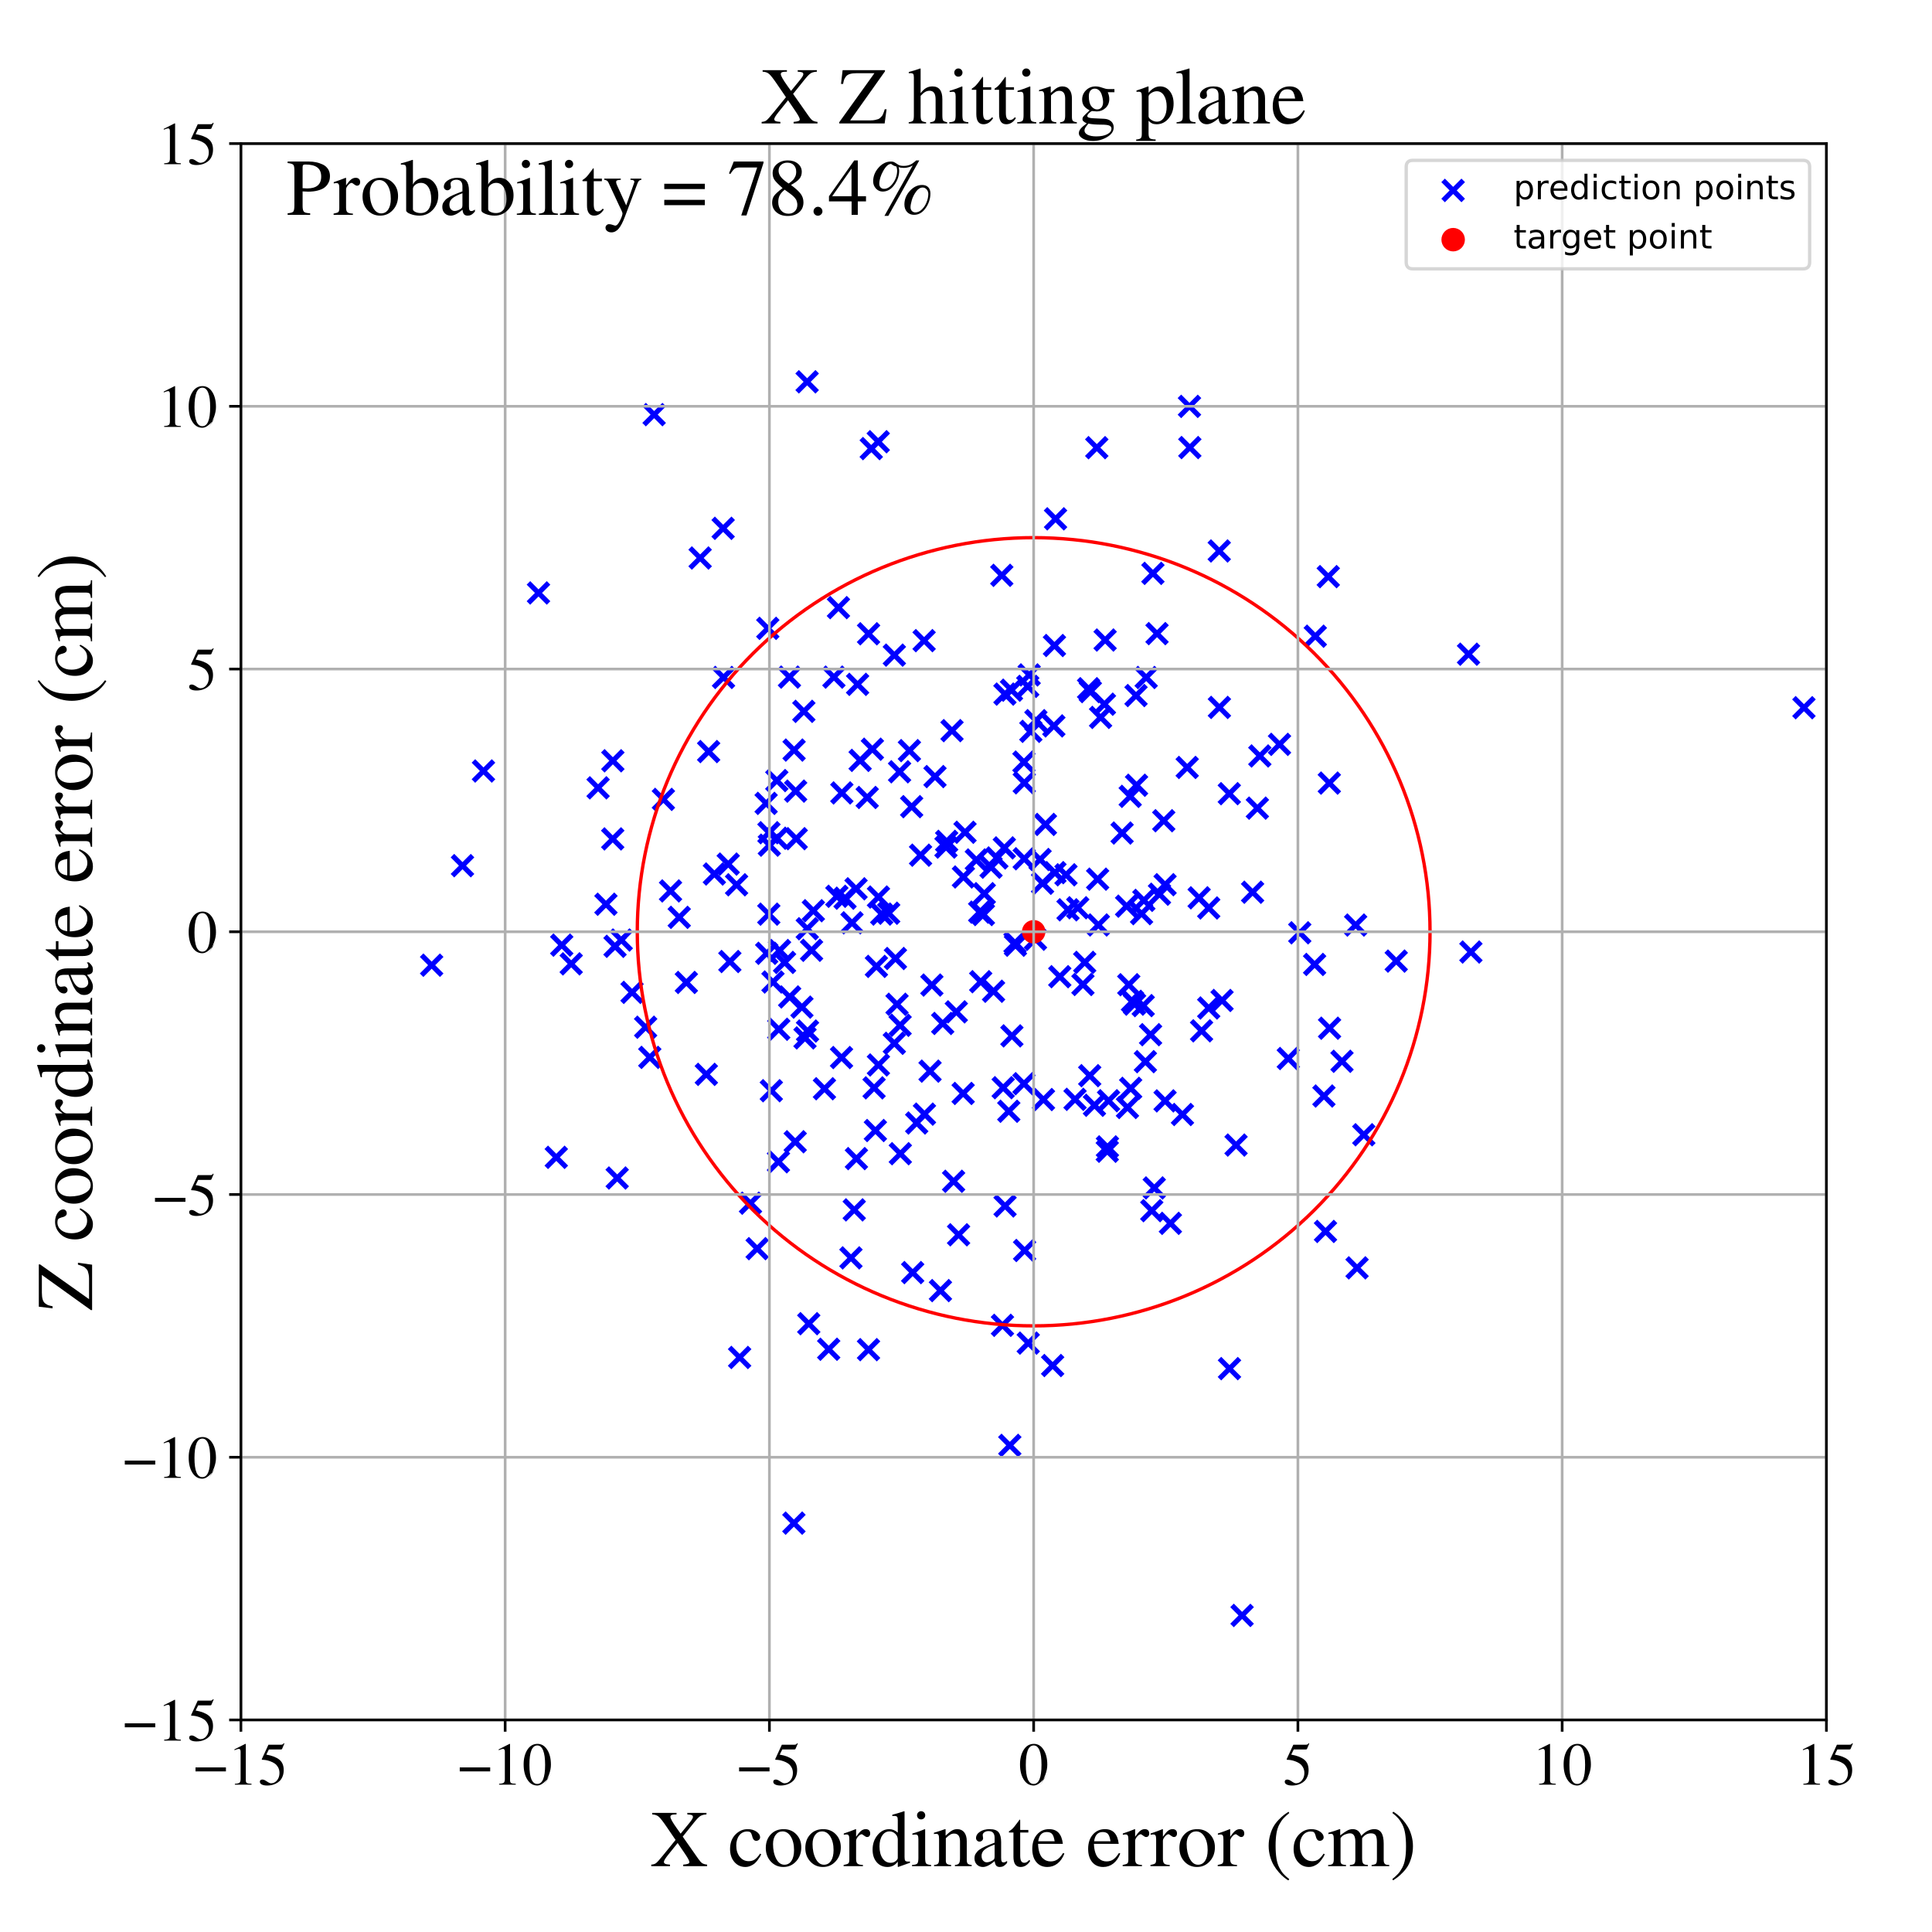 <?xml version="1.0" encoding="utf-8" standalone="no"?>
<!DOCTYPE svg PUBLIC "-//W3C//DTD SVG 1.1//EN"
  "http://www.w3.org/Graphics/SVG/1.1/DTD/svg11.dtd">
<!-- Created with matplotlib (https://matplotlib.org/) -->
<svg height="576pt" version="1.1" viewBox="0 0 576 576" width="576pt" xmlns="http://www.w3.org/2000/svg" xmlns:xlink="http://www.w3.org/1999/xlink">
 <defs>
  <style type="text/css">
*{stroke-linecap:butt;stroke-linejoin:round;}
  </style>
 </defs>
 <g id="figure_1">
  <g id="patch_1">
   <path d="M 0 576 
L 576 576 
L 576 0 
L 0 0 
z
" style="fill:#ffffff;"/>
  </g>
  <g id="axes_1">
   <g id="patch_2">
    <path d="M 71.822 512.784 
L 544.52 512.784 
L 544.52 42.802 
L 71.822 42.802 
z
" style="fill:#ffffff;"/>
   </g>
   <g id="PathCollection_1">
    <defs>
     <path d="M -3 3 
L 3 -3 
M -3 -3 
L 3 3 
" id="m23816d7328" style="stroke:#0000ff;stroke-width:1.5;"/>
    </defs>
    <g clip-path="url(#p6c838e7d73)">
     <use style="fill:#0000ff;stroke:#0000ff;stroke-width:1.5;" x="262.87" xlink:href="#m23816d7328" y="272.521"/>
     <use style="fill:#0000ff;stroke:#0000ff;stroke-width:1.5;" x="370.313" xlink:href="#m23816d7328" y="481.621"/>
     <use style="fill:#0000ff;stroke:#0000ff;stroke-width:1.5;" x="240.001" xlink:href="#m23816d7328" y="309.437"/>
     <use style="fill:#0000ff;stroke:#0000ff;stroke-width:1.5;" x="344.953" xlink:href="#m23816d7328" y="188.903"/>
     <use style="fill:#0000ff;stroke:#0000ff;stroke-width:1.5;" x="360.361" xlink:href="#m23816d7328" y="270.696"/>
     <use style="fill:#0000ff;stroke:#0000ff;stroke-width:1.5;" x="170.298" xlink:href="#m23816d7328" y="287.362"/>
     <use style="fill:#0000ff;stroke:#0000ff;stroke-width:1.5;" x="212.98" xlink:href="#m23816d7328" y="260.57"/>
     <use style="fill:#0000ff;stroke:#0000ff;stroke-width:1.5;" x="287.71" xlink:href="#m23816d7328" y="248.129"/>
     <use style="fill:#0000ff;stroke:#0000ff;stroke-width:1.5;" x="298.672" xlink:href="#m23816d7328" y="171.527"/>
     <use style="fill:#0000ff;stroke:#0000ff;stroke-width:1.5;" x="368.512" xlink:href="#m23816d7328" y="341.386"/>
     <use style="fill:#0000ff;stroke:#0000ff;stroke-width:1.5;" x="249.498" xlink:href="#m23816d7328" y="267.215"/>
     <use style="fill:#0000ff;stroke:#0000ff;stroke-width:1.5;" x="329.477" xlink:href="#m23816d7328" y="190.814"/>
     <use style="fill:#0000ff;stroke:#0000ff;stroke-width:1.5;" x="232.087" xlink:href="#m23816d7328" y="346.368"/>
     <use style="fill:#0000ff;stroke:#0000ff;stroke-width:1.5;" x="374.866" xlink:href="#m23816d7328" y="240.937"/>
     <use style="fill:#0000ff;stroke:#0000ff;stroke-width:1.5;" x="228.414" xlink:href="#m23816d7328" y="239.518"/>
     <use style="fill:#0000ff;stroke:#0000ff;stroke-width:1.5;" x="343.385" xlink:href="#m23816d7328" y="360.942"/>
     <use style="fill:#0000ff;stroke:#0000ff;stroke-width:1.5;" x="291.083" xlink:href="#m23816d7328" y="256.386"/>
     <use style="fill:#0000ff;stroke:#0000ff;stroke-width:1.5;" x="275.612" xlink:href="#m23816d7328" y="332.163"/>
     <use style="fill:#0000ff;stroke:#0000ff;stroke-width:1.5;" x="314.368" xlink:href="#m23816d7328" y="192.452"/>
     <use style="fill:#0000ff;stroke:#0000ff;stroke-width:1.5;" x="381.469" xlink:href="#m23816d7328" y="221.922"/>
     <use style="fill:#0000ff;stroke:#0000ff;stroke-width:1.5;" x="231.598" xlink:href="#m23816d7328" y="232.717"/>
     <use style="fill:#0000ff;stroke:#0000ff;stroke-width:1.5;" x="404.593" xlink:href="#m23816d7328" y="377.996"/>
     <use style="fill:#0000ff;stroke:#0000ff;stroke-width:1.5;" x="325.072" xlink:href="#m23816d7328" y="206.19"/>
     <use style="fill:#0000ff;stroke:#0000ff;stroke-width:1.5;" x="300.756" xlink:href="#m23816d7328" y="331.308"/>
     <use style="fill:#0000ff;stroke:#0000ff;stroke-width:1.5;" x="297.203" xlink:href="#m23816d7328" y="255.787"/>
     <use style="fill:#0000ff;stroke:#0000ff;stroke-width:1.5;" x="305.272" xlink:href="#m23816d7328" y="323.092"/>
     <use style="fill:#0000ff;stroke:#0000ff;stroke-width:1.5;" x="346.958" xlink:href="#m23816d7328" y="244.689"/>
     <use style="fill:#0000ff;stroke:#0000ff;stroke-width:1.5;" x="394.71" xlink:href="#m23816d7328" y="326.764"/>
     <use style="fill:#0000ff;stroke:#0000ff;stroke-width:1.5;" x="337.095" xlink:href="#m23816d7328" y="324.475"/>
     <use style="fill:#0000ff;stroke:#0000ff;stroke-width:1.5;" x="236.75" xlink:href="#m23816d7328" y="223.625"/>
     <use style="fill:#0000ff;stroke:#0000ff;stroke-width:1.5;" x="182.712" xlink:href="#m23816d7328" y="226.817"/>
     <use style="fill:#0000ff;stroke:#0000ff;stroke-width:1.5;" x="352.536" xlink:href="#m23816d7328" y="332.274"/>
     <use style="fill:#0000ff;stroke:#0000ff;stroke-width:1.5;" x="341.022" xlink:href="#m23816d7328" y="268.427"/>
     <use style="fill:#0000ff;stroke:#0000ff;stroke-width:1.5;" x="261.891" xlink:href="#m23816d7328" y="317.505"/>
     <use style="fill:#0000ff;stroke:#0000ff;stroke-width:1.5;" x="358.233" xlink:href="#m23816d7328" y="307.327"/>
     <use style="fill:#0000ff;stroke:#0000ff;stroke-width:1.5;" x="323.393" xlink:href="#m23816d7328" y="286.915"/>
     <use style="fill:#0000ff;stroke:#0000ff;stroke-width:1.5;" x="363.503" xlink:href="#m23816d7328" y="164.263"/>
     <use style="fill:#0000ff;stroke:#0000ff;stroke-width:1.5;" x="249.974" xlink:href="#m23816d7328" y="181.156"/>
     <use style="fill:#0000ff;stroke:#0000ff;stroke-width:1.5;" x="284.304" xlink:href="#m23816d7328" y="352.186"/>
     <use style="fill:#0000ff;stroke:#0000ff;stroke-width:1.5;" x="211.275" xlink:href="#m23816d7328" y="224.071"/>
     <use style="fill:#0000ff;stroke:#0000ff;stroke-width:1.5;" x="228.906" xlink:href="#m23816d7328" y="187.327"/>
     <use style="fill:#0000ff;stroke:#0000ff;stroke-width:1.5;" x="272.102" xlink:href="#m23816d7328" y="379.405"/>
     <use style="fill:#0000ff;stroke:#0000ff;stroke-width:1.5;" x="347.349" xlink:href="#m23816d7328" y="263.76"/>
     <use style="fill:#0000ff;stroke:#0000ff;stroke-width:1.5;" x="336.137" xlink:href="#m23816d7328" y="330.187"/>
     <use style="fill:#0000ff;stroke:#0000ff;stroke-width:1.5;" x="306.558" xlink:href="#m23816d7328" y="400.429"/>
     <use style="fill:#0000ff;stroke:#0000ff;stroke-width:1.5;" x="220.51" xlink:href="#m23816d7328" y="404.709"/>
     <use style="fill:#0000ff;stroke:#0000ff;stroke-width:1.5;" x="264.949" xlink:href="#m23816d7328" y="272.265"/>
     <use style="fill:#0000ff;stroke:#0000ff;stroke-width:1.5;" x="237.084" xlink:href="#m23816d7328" y="340.401"/>
     <use style="fill:#0000ff;stroke:#0000ff;stroke-width:1.5;" x="337.633" xlink:href="#m23816d7328" y="298.533"/>
     <use style="fill:#0000ff;stroke:#0000ff;stroke-width:1.5;" x="225.736" xlink:href="#m23816d7328" y="372.27"/>
     <use style="fill:#0000ff;stroke:#0000ff;stroke-width:1.5;" x="237.382" xlink:href="#m23816d7328" y="250.039"/>
     <use style="fill:#0000ff;stroke:#0000ff;stroke-width:1.5;" x="353.951" xlink:href="#m23816d7328" y="228.806"/>
     <use style="fill:#0000ff;stroke:#0000ff;stroke-width:1.5;" x="311.681" xlink:href="#m23816d7328" y="245.793"/>
     <use style="fill:#0000ff;stroke:#0000ff;stroke-width:1.5;" x="258.933" xlink:href="#m23816d7328" y="402.379"/>
     <use style="fill:#0000ff;stroke:#0000ff;stroke-width:1.5;" x="165.853" xlink:href="#m23816d7328" y="345.044"/>
     <use style="fill:#0000ff;stroke:#0000ff;stroke-width:1.5;" x="229.964" xlink:href="#m23816d7328" y="325.185"/>
     <use style="fill:#0000ff;stroke:#0000ff;stroke-width:1.5;" x="20.595" xlink:href="#m23816d7328" y="252.114"/>
     <use style="fill:#0000ff;stroke:#0000ff;stroke-width:1.5;" x="311.098" xlink:href="#m23816d7328" y="327.814"/>
     <use style="fill:#0000ff;stroke:#0000ff;stroke-width:1.5;" x="324.547" xlink:href="#m23816d7328" y="205.327"/>
     <use style="fill:#0000ff;stroke:#0000ff;stroke-width:1.5;" x="260.986" xlink:href="#m23816d7328" y="337.05"/>
     <use style="fill:#0000ff;stroke:#0000ff;stroke-width:1.5;" x="192.491" xlink:href="#m23816d7328" y="306.252"/>
     <use style="fill:#0000ff;stroke:#0000ff;stroke-width:1.5;" x="285.786" xlink:href="#m23816d7328" y="368.136"/>
     <use style="fill:#0000ff;stroke:#0000ff;stroke-width:1.5;" x="330.166" xlink:href="#m23816d7328" y="341.927"/>
     <use style="fill:#0000ff;stroke:#0000ff;stroke-width:1.5;" x="282.234" xlink:href="#m23816d7328" y="250.835"/>
     <use style="fill:#0000ff;stroke:#0000ff;stroke-width:1.5;" x="229.367" xlink:href="#m23816d7328" y="251.973"/>
     <use style="fill:#0000ff;stroke:#0000ff;stroke-width:1.5;" x="271.13" xlink:href="#m23816d7328" y="223.788"/>
     <use style="fill:#0000ff;stroke:#0000ff;stroke-width:1.5;" x="314.7" xlink:href="#m23816d7328" y="154.681"/>
     <use style="fill:#0000ff;stroke:#0000ff;stroke-width:1.5;" x="239.657" xlink:href="#m23816d7328" y="212.079"/>
     <use style="fill:#0000ff;stroke:#0000ff;stroke-width:1.5;" x="281.056" xlink:href="#m23816d7328" y="305.129"/>
     <use style="fill:#0000ff;stroke:#0000ff;stroke-width:1.5;" x="322.862" xlink:href="#m23816d7328" y="293.511"/>
     <use style="fill:#0000ff;stroke:#0000ff;stroke-width:1.5;" x="340.344" xlink:href="#m23816d7328" y="272.396"/>
     <use style="fill:#0000ff;stroke:#0000ff;stroke-width:1.5;" x="241.12" xlink:href="#m23816d7328" y="394.639"/>
     <use style="fill:#0000ff;stroke:#0000ff;stroke-width:1.5;" x="255.332" xlink:href="#m23816d7328" y="345.42"/>
     <use style="fill:#0000ff;stroke:#0000ff;stroke-width:1.5;" x="259.757" xlink:href="#m23816d7328" y="133.744"/>
     <use style="fill:#0000ff;stroke:#0000ff;stroke-width:1.5;" x="335.887" xlink:href="#m23816d7328" y="270.158"/>
     <use style="fill:#0000ff;stroke:#0000ff;stroke-width:1.5;" x="240.677" xlink:href="#m23816d7328" y="276.887"/>
     <use style="fill:#0000ff;stroke:#0000ff;stroke-width:1.5;" x="384.09" xlink:href="#m23816d7328" y="315.583"/>
     <use style="fill:#0000ff;stroke:#0000ff;stroke-width:1.5;" x="215.708" xlink:href="#m23816d7328" y="201.972"/>
     <use style="fill:#0000ff;stroke:#0000ff;stroke-width:1.5;" x="347.351" xlink:href="#m23816d7328" y="328.212"/>
     <use style="fill:#0000ff;stroke:#0000ff;stroke-width:1.5;" x="235.364" xlink:href="#m23816d7328" y="201.868"/>
     <use style="fill:#0000ff;stroke:#0000ff;stroke-width:1.5;" x="251.937" xlink:href="#m23816d7328" y="267.782"/>
     <use style="fill:#0000ff;stroke:#0000ff;stroke-width:1.5;" x="305.271" xlink:href="#m23816d7328" y="227.202"/>
     <use style="fill:#0000ff;stroke:#0000ff;stroke-width:1.5;" x="202.506" xlink:href="#m23816d7328" y="273.494"/>
     <use style="fill:#0000ff;stroke:#0000ff;stroke-width:1.5;" x="240.639" xlink:href="#m23816d7328" y="113.832"/>
     <use style="fill:#0000ff;stroke:#0000ff;stroke-width:1.5;" x="258.547" xlink:href="#m23816d7328" y="237.756"/>
     <use style="fill:#0000ff;stroke:#0000ff;stroke-width:1.5;" x="296.215" xlink:href="#m23816d7328" y="295.528"/>
     <use style="fill:#0000ff;stroke:#0000ff;stroke-width:1.5;" x="167.476" xlink:href="#m23816d7328" y="281.78"/>
     <use style="fill:#0000ff;stroke:#0000ff;stroke-width:1.5;" x="283.832" xlink:href="#m23816d7328" y="217.831"/>
     <use style="fill:#0000ff;stroke:#0000ff;stroke-width:1.5;" x="438.527" xlink:href="#m23816d7328" y="283.835"/>
     <use style="fill:#0000ff;stroke:#0000ff;stroke-width:1.5;" x="302.74" xlink:href="#m23816d7328" y="281.809"/>
     <use style="fill:#0000ff;stroke:#0000ff;stroke-width:1.5;" x="326.294" xlink:href="#m23816d7328" y="329.525"/>
     <use style="fill:#0000ff;stroke:#0000ff;stroke-width:1.5;" x="330.119" xlink:href="#m23816d7328" y="343.232"/>
     <use style="fill:#0000ff;stroke:#0000ff;stroke-width:1.5;" x="240.754" xlink:href="#m23816d7328" y="307.389"/>
     <use style="fill:#0000ff;stroke:#0000ff;stroke-width:1.5;" x="275.513" xlink:href="#m23816d7328" y="190.999"/>
     <use style="fill:#0000ff;stroke:#0000ff;stroke-width:1.5;" x="274.455" xlink:href="#m23816d7328" y="254.962"/>
     <use style="fill:#0000ff;stroke:#0000ff;stroke-width:1.5;" x="253.697" xlink:href="#m23816d7328" y="375.021"/>
     <use style="fill:#0000ff;stroke:#0000ff;stroke-width:1.5;" x="373.446" xlink:href="#m23816d7328" y="266.006"/>
     <use style="fill:#0000ff;stroke:#0000ff;stroke-width:1.5;" x="208.74" xlink:href="#m23816d7328" y="166.359"/>
     <use style="fill:#0000ff;stroke:#0000ff;stroke-width:1.5;" x="271.801" xlink:href="#m23816d7328" y="240.494"/>
     <use style="fill:#0000ff;stroke:#0000ff;stroke-width:1.5;" x="184.011" xlink:href="#m23816d7328" y="351.206"/>
     <use style="fill:#0000ff;stroke:#0000ff;stroke-width:1.5;" x="293.191" xlink:href="#m23816d7328" y="272.658"/>
     <use style="fill:#0000ff;stroke:#0000ff;stroke-width:1.5;" x="237.213" xlink:href="#m23816d7328" y="235.861"/>
     <use style="fill:#0000ff;stroke:#0000ff;stroke-width:1.5;" x="341.719" xlink:href="#m23816d7328" y="201.987"/>
     <use style="fill:#0000ff;stroke:#0000ff;stroke-width:1.5;" x="261.292" xlink:href="#m23816d7328" y="288.115"/>
     <use style="fill:#0000ff;stroke:#0000ff;stroke-width:1.5;" x="354.623" xlink:href="#m23816d7328" y="121.158"/>
     <use style="fill:#0000ff;stroke:#0000ff;stroke-width:1.5;" x="396.01" xlink:href="#m23816d7328" y="171.914"/>
     <use style="fill:#0000ff;stroke:#0000ff;stroke-width:1.5;" x="345.688" xlink:href="#m23816d7328" y="266.599"/>
     <use style="fill:#0000ff;stroke:#0000ff;stroke-width:1.5;" x="282.031" xlink:href="#m23816d7328" y="252.547"/>
     <use style="fill:#0000ff;stroke:#0000ff;stroke-width:1.5;" x="267.438" xlink:href="#m23816d7328" y="299.41"/>
     <use style="fill:#0000ff;stroke:#0000ff;stroke-width:1.5;" x="313.831" xlink:href="#m23816d7328" y="407.114"/>
     <use style="fill:#0000ff;stroke:#0000ff;stroke-width:1.5;" x="327.459" xlink:href="#m23816d7328" y="275.762"/>
     <use style="fill:#0000ff;stroke:#0000ff;stroke-width:1.5;" x="321.319" xlink:href="#m23816d7328" y="270.637"/>
     <use style="fill:#0000ff;stroke:#0000ff;stroke-width:1.5;" x="395.181" xlink:href="#m23816d7328" y="367.138"/>
     <use style="fill:#0000ff;stroke:#0000ff;stroke-width:1.5;" x="260.09" xlink:href="#m23816d7328" y="223.367"/>
     <use style="fill:#0000ff;stroke:#0000ff;stroke-width:1.5;" x="268.357" xlink:href="#m23816d7328" y="305.681"/>
     <use style="fill:#0000ff;stroke:#0000ff;stroke-width:1.5;" x="416.269" xlink:href="#m23816d7328" y="286.538"/>
     <use style="fill:#0000ff;stroke:#0000ff;stroke-width:1.5;" x="245.798" xlink:href="#m23816d7328" y="324.595"/>
     <use style="fill:#0000ff;stroke:#0000ff;stroke-width:1.5;" x="334.539" xlink:href="#m23816d7328" y="248.359"/>
     <use style="fill:#0000ff;stroke:#0000ff;stroke-width:1.5;" x="292.075" xlink:href="#m23816d7328" y="271.94"/>
     <use style="fill:#0000ff;stroke:#0000ff;stroke-width:1.5;" x="144.142" xlink:href="#m23816d7328" y="229.86"/>
     <use style="fill:#0000ff;stroke:#0000ff;stroke-width:1.5;" x="230.451" xlink:href="#m23816d7328" y="292.772"/>
     <use style="fill:#0000ff;stroke:#0000ff;stroke-width:1.5;" x="299.085" xlink:href="#m23816d7328" y="324.288"/>
     <use style="fill:#0000ff;stroke:#0000ff;stroke-width:1.5;" x="197.783" xlink:href="#m23816d7328" y="238.328"/>
     <use style="fill:#0000ff;stroke:#0000ff;stroke-width:1.5;" x="396.391" xlink:href="#m23816d7328" y="306.547"/>
     <use style="fill:#0000ff;stroke:#0000ff;stroke-width:1.5;" x="261.837" xlink:href="#m23816d7328" y="131.697"/>
     <use style="fill:#0000ff;stroke:#0000ff;stroke-width:1.5;" x="217.111" xlink:href="#m23816d7328" y="257.614"/>
     <use style="fill:#0000ff;stroke:#0000ff;stroke-width:1.5;" x="326.994" xlink:href="#m23816d7328" y="133.469"/>
     <use style="fill:#0000ff;stroke:#0000ff;stroke-width:1.5;" x="344.13" xlink:href="#m23816d7328" y="354.164"/>
     <use style="fill:#0000ff;stroke:#0000ff;stroke-width:1.5;" x="228.584" xlink:href="#m23816d7328" y="284.216"/>
     <use style="fill:#0000ff;stroke:#0000ff;stroke-width:1.5;" x="241.96" xlink:href="#m23816d7328" y="283.319"/>
     <use style="fill:#0000ff;stroke:#0000ff;stroke-width:1.5;" x="329.272" xlink:href="#m23816d7328" y="209.948"/>
     <use style="fill:#0000ff;stroke:#0000ff;stroke-width:1.5;" x="364.337" xlink:href="#m23816d7328" y="298.274"/>
     <use style="fill:#0000ff;stroke:#0000ff;stroke-width:1.5;" x="400.096" xlink:href="#m23816d7328" y="316.41"/>
     <use style="fill:#0000ff;stroke:#0000ff;stroke-width:1.5;" x="292.383" xlink:href="#m23816d7328" y="292.682"/>
     <use style="fill:#0000ff;stroke:#0000ff;stroke-width:1.5;" x="391.937" xlink:href="#m23816d7328" y="287.535"/>
     <use style="fill:#0000ff;stroke:#0000ff;stroke-width:1.5;" x="239.084" xlink:href="#m23816d7328" y="300.258"/>
     <use style="fill:#0000ff;stroke:#0000ff;stroke-width:1.5;" x="308.839" xlink:href="#m23816d7328" y="214.855"/>
     <use style="fill:#0000ff;stroke:#0000ff;stroke-width:1.5;" x="232.41" xlink:href="#m23816d7328" y="283.384"/>
     <use style="fill:#0000ff;stroke:#0000ff;stroke-width:1.5;" x="266.965" xlink:href="#m23816d7328" y="285.762"/>
     <use style="fill:#0000ff;stroke:#0000ff;stroke-width:1.5;" x="317.808" xlink:href="#m23816d7328" y="260.811"/>
     <use style="fill:#0000ff;stroke:#0000ff;stroke-width:1.5;" x="127.116" xlink:href="#m23816d7328" y="32.951"/>
     <use style="fill:#0000ff;stroke:#0000ff;stroke-width:1.5;" x="354.73" xlink:href="#m23816d7328" y="133.438"/>
     <use style="fill:#0000ff;stroke:#0000ff;stroke-width:1.5;" x="273.306" xlink:href="#m23816d7328" y="334.807"/>
     <use style="fill:#0000ff;stroke:#0000ff;stroke-width:1.5;" x="392.137" xlink:href="#m23816d7328" y="189.676"/>
     <use style="fill:#0000ff;stroke:#0000ff;stroke-width:1.5;" x="185.212" xlink:href="#m23816d7328" y="280.257"/>
     <use style="fill:#0000ff;stroke:#0000ff;stroke-width:1.5;" x="293.454" xlink:href="#m23816d7328" y="266.434"/>
     <use style="fill:#0000ff;stroke:#0000ff;stroke-width:1.5;" x="255.684" xlink:href="#m23816d7328" y="204.034"/>
     <use style="fill:#0000ff;stroke:#0000ff;stroke-width:1.5;" x="305.35" xlink:href="#m23816d7328" y="256.028"/>
     <use style="fill:#0000ff;stroke:#0000ff;stroke-width:1.5;" x="195.024" xlink:href="#m23816d7328" y="123.617"/>
     <use style="fill:#0000ff;stroke:#0000ff;stroke-width:1.5;" x="247.065" xlink:href="#m23816d7328" y="402.263"/>
     <use style="fill:#0000ff;stroke:#0000ff;stroke-width:1.5;" x="250.986" xlink:href="#m23816d7328" y="236.401"/>
     <use style="fill:#0000ff;stroke:#0000ff;stroke-width:1.5;" x="295.468" xlink:href="#m23816d7328" y="258.544"/>
     <use style="fill:#0000ff;stroke:#0000ff;stroke-width:1.5;" x="261.903" xlink:href="#m23816d7328" y="267.436"/>
     <use style="fill:#0000ff;stroke:#0000ff;stroke-width:1.5;" x="366.502" xlink:href="#m23816d7328" y="236.62"/>
     <use style="fill:#0000ff;stroke:#0000ff;stroke-width:1.5;" x="387.511" xlink:href="#m23816d7328" y="278.103"/>
     <use style="fill:#0000ff;stroke:#0000ff;stroke-width:1.5;" x="193.725" xlink:href="#m23816d7328" y="315.249"/>
     <use style="fill:#0000ff;stroke:#0000ff;stroke-width:1.5;" x="320.508" xlink:href="#m23816d7328" y="327.753"/>
     <use style="fill:#0000ff;stroke:#0000ff;stroke-width:1.5;" x="254.684" xlink:href="#m23816d7328" y="360.709"/>
     <use style="fill:#0000ff;stroke:#0000ff;stroke-width:1.5;" x="188.438" xlink:href="#m23816d7328" y="295.861"/>
     <use style="fill:#0000ff;stroke:#0000ff;stroke-width:1.5;" x="338.692" xlink:href="#m23816d7328" y="207.368"/>
     <use style="fill:#0000ff;stroke:#0000ff;stroke-width:1.5;" x="327.25" xlink:href="#m23816d7328" y="262.111"/>
     <use style="fill:#0000ff;stroke:#0000ff;stroke-width:1.5;" x="215.599" xlink:href="#m23816d7328" y="157.514"/>
     <use style="fill:#0000ff;stroke:#0000ff;stroke-width:1.5;" x="223.75" xlink:href="#m23816d7328" y="358.714"/>
     <use style="fill:#0000ff;stroke:#0000ff;stroke-width:1.5;" x="338.259" xlink:href="#m23816d7328" y="299.373"/>
     <use style="fill:#0000ff;stroke:#0000ff;stroke-width:1.5;" x="232.179" xlink:href="#m23816d7328" y="306.861"/>
     <use style="fill:#0000ff;stroke:#0000ff;stroke-width:1.5;" x="160.544" xlink:href="#m23816d7328" y="176.777"/>
     <use style="fill:#0000ff;stroke:#0000ff;stroke-width:1.5;" x="268.42" xlink:href="#m23816d7328" y="343.96"/>
     <use style="fill:#0000ff;stroke:#0000ff;stroke-width:1.5;" x="199.911" xlink:href="#m23816d7328" y="265.617"/>
     <use style="fill:#0000ff;stroke:#0000ff;stroke-width:1.5;" x="302.605" xlink:href="#m23816d7328" y="281.09"/>
     <use style="fill:#0000ff;stroke:#0000ff;stroke-width:1.5;" x="278.756" xlink:href="#m23816d7328" y="231.528"/>
     <use style="fill:#0000ff;stroke:#0000ff;stroke-width:1.5;" x="366.558" xlink:href="#m23816d7328" y="408.037"/>
     <use style="fill:#0000ff;stroke:#0000ff;stroke-width:1.5;" x="328.125" xlink:href="#m23816d7328" y="213.886"/>
     <use style="fill:#0000ff;stroke:#0000ff;stroke-width:1.5;" x="183.362" xlink:href="#m23816d7328" y="282.132"/>
     <use style="fill:#0000ff;stroke:#0000ff;stroke-width:1.5;" x="306.412" xlink:href="#m23816d7328" y="204.628"/>
     <use style="fill:#0000ff;stroke:#0000ff;stroke-width:1.5;" x="437.823" xlink:href="#m23816d7328" y="195.039"/>
     <use style="fill:#0000ff;stroke:#0000ff;stroke-width:1.5;" x="315.959" xlink:href="#m23816d7328" y="291.188"/>
     <use style="fill:#0000ff;stroke:#0000ff;stroke-width:1.5;" x="310.826" xlink:href="#m23816d7328" y="263.333"/>
     <use style="fill:#0000ff;stroke:#0000ff;stroke-width:1.5;" x="336.526" xlink:href="#m23816d7328" y="293.583"/>
     <use style="fill:#0000ff;stroke:#0000ff;stroke-width:1.5;" x="178.316" xlink:href="#m23816d7328" y="234.882"/>
     <use style="fill:#0000ff;stroke:#0000ff;stroke-width:1.5;" x="287.152" xlink:href="#m23816d7328" y="325.997"/>
     <use style="fill:#0000ff;stroke:#0000ff;stroke-width:1.5;" x="260.597" xlink:href="#m23816d7328" y="324.328"/>
     <use style="fill:#0000ff;stroke:#0000ff;stroke-width:1.5;" x="285.111" xlink:href="#m23816d7328" y="301.672"/>
     <use style="fill:#0000ff;stroke:#0000ff;stroke-width:1.5;" x="137.887" xlink:href="#m23816d7328" y="258.087"/>
     <use style="fill:#0000ff;stroke:#0000ff;stroke-width:1.5;" x="318.418" xlink:href="#m23816d7328" y="271.249"/>
     <use style="fill:#0000ff;stroke:#0000ff;stroke-width:1.5;" x="360.36" xlink:href="#m23816d7328" y="300.514"/>
     <use style="fill:#0000ff;stroke:#0000ff;stroke-width:1.5;" x="266.634" xlink:href="#m23816d7328" y="311.047"/>
     <use style="fill:#0000ff;stroke:#0000ff;stroke-width:1.5;" x="299.645" xlink:href="#m23816d7328" y="359.543"/>
     <use style="fill:#0000ff;stroke:#0000ff;stroke-width:1.5;" x="287.23" xlink:href="#m23816d7328" y="261.459"/>
     <use style="fill:#0000ff;stroke:#0000ff;stroke-width:1.5;" x="301.56" xlink:href="#m23816d7328" y="205.769"/>
     <use style="fill:#0000ff;stroke:#0000ff;stroke-width:1.5;" x="340.833" xlink:href="#m23816d7328" y="299.809"/>
     <use style="fill:#0000ff;stroke:#0000ff;stroke-width:1.5;" x="336.959" xlink:href="#m23816d7328" y="237.427"/>
     <use style="fill:#0000ff;stroke:#0000ff;stroke-width:1.5;" x="363.55" xlink:href="#m23816d7328" y="210.908"/>
     <use style="fill:#0000ff;stroke:#0000ff;stroke-width:1.5;" x="268.198" xlink:href="#m23816d7328" y="230.096"/>
     <use style="fill:#0000ff;stroke:#0000ff;stroke-width:1.5;" x="280.38" xlink:href="#m23816d7328" y="384.775"/>
     <use style="fill:#0000ff;stroke:#0000ff;stroke-width:1.5;" x="254.012" xlink:href="#m23816d7328" y="275.12"/>
     <use style="fill:#0000ff;stroke:#0000ff;stroke-width:1.5;" x="406.599" xlink:href="#m23816d7328" y="338.313"/>
     <use style="fill:#0000ff;stroke:#0000ff;stroke-width:1.5;" x="204.628" xlink:href="#m23816d7328" y="292.905"/>
     <use style="fill:#0000ff;stroke:#0000ff;stroke-width:1.5;" x="341.484" xlink:href="#m23816d7328" y="316.519"/>
     <use style="fill:#0000ff;stroke:#0000ff;stroke-width:1.5;" x="128.693" xlink:href="#m23816d7328" y="287.761"/>
     <use style="fill:#0000ff;stroke:#0000ff;stroke-width:1.5;" x="357.508" xlink:href="#m23816d7328" y="267.673"/>
     <use style="fill:#0000ff;stroke:#0000ff;stroke-width:1.5;" x="396.316" xlink:href="#m23816d7328" y="233.47"/>
     <use style="fill:#0000ff;stroke:#0000ff;stroke-width:1.5;" x="348.937" xlink:href="#m23816d7328" y="364.726"/>
     <use style="fill:#0000ff;stroke:#0000ff;stroke-width:1.5;" x="310.09" xlink:href="#m23816d7328" y="256.247"/>
     <use style="fill:#0000ff;stroke:#0000ff;stroke-width:1.5;" x="250.893" xlink:href="#m23816d7328" y="315.292"/>
     <use style="fill:#0000ff;stroke:#0000ff;stroke-width:1.5;" x="277.28" xlink:href="#m23816d7328" y="319.343"/>
     <use style="fill:#0000ff;stroke:#0000ff;stroke-width:1.5;" x="338.846" xlink:href="#m23816d7328" y="234.111"/>
     <use style="fill:#0000ff;stroke:#0000ff;stroke-width:1.5;" x="330.503" xlink:href="#m23816d7328" y="328.166"/>
     <use style="fill:#0000ff;stroke:#0000ff;stroke-width:1.5;" x="266.636" xlink:href="#m23816d7328" y="195.32"/>
     <use style="fill:#0000ff;stroke:#0000ff;stroke-width:1.5;" x="305.471" xlink:href="#m23816d7328" y="372.818"/>
     <use style="fill:#0000ff;stroke:#0000ff;stroke-width:1.5;" x="298.871" xlink:href="#m23816d7328" y="395.129"/>
     <use style="fill:#0000ff;stroke:#0000ff;stroke-width:1.5;" x="404.17" xlink:href="#m23816d7328" y="275.792"/>
     <use style="fill:#0000ff;stroke:#0000ff;stroke-width:1.5;" x="235.425" xlink:href="#m23816d7328" y="297.225"/>
     <use style="fill:#0000ff;stroke:#0000ff;stroke-width:1.5;" x="343.725" xlink:href="#m23816d7328" y="170.942"/>
     <use style="fill:#0000ff;stroke:#0000ff;stroke-width:1.5;" x="229.249" xlink:href="#m23816d7328" y="248.261"/>
     <use style="fill:#0000ff;stroke:#0000ff;stroke-width:1.5;" x="236.688" xlink:href="#m23816d7328" y="454.098"/>
     <use style="fill:#0000ff;stroke:#0000ff;stroke-width:1.5;" x="314.519" xlink:href="#m23816d7328" y="260.166"/>
     <use style="fill:#0000ff;stroke:#0000ff;stroke-width:1.5;" x="343.028" xlink:href="#m23816d7328" y="308.476"/>
     <use style="fill:#0000ff;stroke:#0000ff;stroke-width:1.5;" x="180.653" xlink:href="#m23816d7328" y="269.585"/>
     <use style="fill:#0000ff;stroke:#0000ff;stroke-width:1.5;" x="301.06" xlink:href="#m23816d7328" y="430.919"/>
     <use style="fill:#0000ff;stroke:#0000ff;stroke-width:1.5;" x="324.885" xlink:href="#m23816d7328" y="320.698"/>
     <use style="fill:#0000ff;stroke:#0000ff;stroke-width:1.5;" x="299.609" xlink:href="#m23816d7328" y="206.935"/>
     <use style="fill:#0000ff;stroke:#0000ff;stroke-width:1.5;" x="219.604" xlink:href="#m23816d7328" y="263.788"/>
     <use style="fill:#0000ff;stroke:#0000ff;stroke-width:1.5;" x="375.603" xlink:href="#m23816d7328" y="225.379"/>
     <use style="fill:#0000ff;stroke:#0000ff;stroke-width:1.5;" x="242.492" xlink:href="#m23816d7328" y="271.519"/>
     <use style="fill:#0000ff;stroke:#0000ff;stroke-width:1.5;" x="248.621" xlink:href="#m23816d7328" y="201.872"/>
     <use style="fill:#0000ff;stroke:#0000ff;stroke-width:1.5;" x="217.595" xlink:href="#m23816d7328" y="286.666"/>
     <use style="fill:#0000ff;stroke:#0000ff;stroke-width:1.5;" x="305.369" xlink:href="#m23816d7328" y="233.39"/>
     <use style="fill:#0000ff;stroke:#0000ff;stroke-width:1.5;" x="256.439" xlink:href="#m23816d7328" y="226.698"/>
     <use style="fill:#0000ff;stroke:#0000ff;stroke-width:1.5;" x="314.192" xlink:href="#m23816d7328" y="216.417"/>
     <use style="fill:#0000ff;stroke:#0000ff;stroke-width:1.5;" x="182.677" xlink:href="#m23816d7328" y="250.109"/>
     <use style="fill:#0000ff;stroke:#0000ff;stroke-width:1.5;" x="301.683" xlink:href="#m23816d7328" y="308.832"/>
     <use style="fill:#0000ff;stroke:#0000ff;stroke-width:1.5;" x="277.826" xlink:href="#m23816d7328" y="293.683"/>
     <use style="fill:#0000ff;stroke:#0000ff;stroke-width:1.5;" x="231.619" xlink:href="#m23816d7328" y="249.908"/>
     <use style="fill:#0000ff;stroke:#0000ff;stroke-width:1.5;" x="306.835" xlink:href="#m23816d7328" y="201.215"/>
     <use style="fill:#0000ff;stroke:#0000ff;stroke-width:1.5;" x="210.588" xlink:href="#m23816d7328" y="320.309"/>
     <use style="fill:#0000ff;stroke:#0000ff;stroke-width:1.5;" x="258.951" xlink:href="#m23816d7328" y="188.948"/>
     <use style="fill:#0000ff;stroke:#0000ff;stroke-width:1.5;" x="255.218" xlink:href="#m23816d7328" y="264.986"/>
     <use style="fill:#0000ff;stroke:#0000ff;stroke-width:1.5;" x="299.428" xlink:href="#m23816d7328" y="252.785"/>
     <use style="fill:#0000ff;stroke:#0000ff;stroke-width:1.5;" x="984.797" xlink:href="#m23816d7328" y="312.569"/>
     <use style="fill:#0000ff;stroke:#0000ff;stroke-width:1.5;" x="233.903" xlink:href="#m23816d7328" y="286.931"/>
     <use style="fill:#0000ff;stroke:#0000ff;stroke-width:1.5;" x="307.336" xlink:href="#m23816d7328" y="218.037"/>
     <use style="fill:#0000ff;stroke:#0000ff;stroke-width:1.5;" x="308.717" xlink:href="#m23816d7328" y="280.021"/>
     <use style="fill:#0000ff;stroke:#0000ff;stroke-width:1.5;" x="537.822" xlink:href="#m23816d7328" y="210.996"/>
     <use style="fill:#0000ff;stroke:#0000ff;stroke-width:1.5;" x="970.031" xlink:href="#m23816d7328" y="261.895"/>
     <use style="fill:#0000ff;stroke:#0000ff;stroke-width:1.5;" x="229.205" xlink:href="#m23816d7328" y="272.54"/>
    </g>
   </g>
   <g id="PathCollection_2">
    <defs>
     <path d="M 0 3 
C 0.796 3 1.559 2.684 2.121 2.121 
C 2.684 1.559 3 0.796 3 0 
C 3 -0.796 2.684 -1.559 2.121 -2.121 
C 1.559 -2.684 0.796 -3 0 -3 
C -0.796 -3 -1.559 -2.684 -2.121 -2.121 
C -2.684 -1.559 -3 -0.796 -3 0 
C -3 0.796 -2.684 1.559 -2.121 2.121 
C -1.559 2.684 -0.796 3 0 3 
z
" id="m6bc224d081" style="stroke:#ff0000;"/>
    </defs>
    <g clip-path="url(#p6c838e7d73)">
     <use style="fill:#ff0000;stroke:#ff0000;" x="308.171" xlink:href="#m6bc224d081" y="277.793"/>
    </g>
   </g>
   <g id="patch_3">
    <path clip-path="url(#p6c838e7d73)" d="M 308.171 395.288 
C 339.511 395.288 369.572 382.908 391.733 360.875 
C 413.894 338.841 426.346 308.953 426.346 277.793 
C 426.346 246.633 413.894 216.745 391.733 194.711 
C 369.572 172.677 339.511 160.297 308.171 160.297 
C 276.831 160.297 246.77 172.677 224.609 194.711 
C 202.448 216.745 189.997 246.633 189.997 277.793 
C 189.997 308.953 202.448 338.841 224.609 360.875 
C 246.77 382.908 276.831 395.288 308.171 395.288 
z
" style="fill:none;stroke:#ff0000;stroke-linejoin:miter;"/>
   </g>
   <g id="matplotlib.axis_1">
    <g id="xtick_1">
     <g id="line2d_1">
      <path clip-path="url(#p6c838e7d73)" d="M 71.822 512.784 
L 71.822 42.802 
" style="fill:none;stroke:#b0b0b0;stroke-linecap:square;stroke-width:0.8;"/>
     </g>
     <g id="line2d_2">
      <defs>
       <path d="M 0 0 
L 0 3.5 
" id="m115c6996d7" style="stroke:#000000;stroke-width:0.8;"/>
      </defs>
      <g>
       <use style="stroke:#000000;stroke-width:0.8;" x="71.822" xlink:href="#m115c6996d7" y="512.784"/>
      </g>
     </g>
     <g id="text_1">
      <!-- −15 -->
      <defs>
       <path d="M 3 22 
L 3 28.594 
L 53.406 28.594 
L 53.406 22 
z
" id="FreeSerif-8722"/>
       <path d="M 18.297 59.297 
Q 16.5 59.297 11.094 57.094 
L 11.094 58.5 
L 29.094 67.594 
L 29.906 67.406 
L 29.906 7.406 
Q 29.906 3.797 31.703 2.688 
Q 33.5 1.594 39.406 1.5 
L 39.406 0 
L 11.797 0 
L 11.797 1.5 
Q 17.406 1.703 19.344 3.141 
Q 21.297 4.594 21.297 9.297 
L 21.297 54.594 
Q 21.297 59.297 18.297 59.297 
z
" id="FreeSerif-49"/>
       <path d="M 35.703 19.406 
Q 35.703 24.703 33.344 28.797 
Q 31 32.906 27.641 35.156 
Q 24.297 37.406 20.141 38.844 
Q 16 40.297 12.953 40.75 
Q 9.906 41.203 7.594 41.203 
Q 6.406 41.203 6.406 42 
Q 6.406 42.297 6.5 42.5 
L 17.406 66.203 
L 38.297 66.203 
Q 39.906 66.203 40.844 66.703 
Q 41.797 67.203 42.906 68.797 
L 43.797 68.094 
L 40 59.203 
Q 39.594 58.297 37.703 58.297 
L 18.094 58.297 
L 13.906 49.797 
Q 28.5 47.203 35.594 41.344 
Q 42.703 35.5 42.703 24.203 
Q 42.703 18.297 40.844 13.688 
Q 39 9.094 36.141 6.297 
Q 33.297 3.5 29.547 1.703 
Q 25.797 -0.094 22.344 -0.75 
Q 18.906 -1.406 15.406 -1.406 
Q 9.797 -1.406 6.5 0.25 
Q 3.203 1.906 3.203 4.797 
Q 3.203 8.5 7.5 8.5 
Q 10.297 8.5 14.75 5.391 
Q 19.203 2.297 21.797 2.297 
Q 27.703 2.297 31.703 7.25 
Q 35.703 12.203 35.703 19.406 
z
" id="FreeSerif-53"/>
      </defs>
      <g transform="translate(57.746 532.077)scale(0.18 -0.18)">
       <use xlink:href="#FreeSerif-8722"/>
       <use x="56.4" xlink:href="#FreeSerif-49"/>
       <use x="106.4" xlink:href="#FreeSerif-53"/>
      </g>
     </g>
    </g>
    <g id="xtick_2">
     <g id="line2d_3">
      <path clip-path="url(#p6c838e7d73)" d="M 150.605 512.784 
L 150.605 42.802 
" style="fill:none;stroke:#b0b0b0;stroke-linecap:square;stroke-width:0.8;"/>
     </g>
     <g id="line2d_4">
      <g>
       <use style="stroke:#000000;stroke-width:0.8;" x="150.605" xlink:href="#m115c6996d7" y="512.784"/>
      </g>
     </g>
     <g id="text_2">
      <!-- −10 -->
      <defs>
       <path d="M 47.594 17.797 
Q 35.203 -1.406 25 -1.406 
Q 14.797 -1.406 8.594 8.391 
Q 2.406 18.203 2.406 33.594 
Q 2.406 48.094 8.594 57.844 
Q 14.797 67.594 25.406 67.594 
Q 35.203 67.594 41.391 58 
Q 47.594 48.406 47.594 33 
Q 47.594 17.797 35.203 -1.406 
z
M 25.094 65 
Q 12 65 12 32.703 
Q 12 1.203 25 1.203 
Q 38 1.203 38 32.797 
Q 38 48.5 34.703 56.75 
Q 31.406 65 25.094 65 
z
" id="FreeSerif-48"/>
      </defs>
      <g transform="translate(136.529 532.077)scale(0.18 -0.18)">
       <use xlink:href="#FreeSerif-8722"/>
       <use x="56.4" xlink:href="#FreeSerif-49"/>
       <use x="106.4" xlink:href="#FreeSerif-48"/>
      </g>
     </g>
    </g>
    <g id="xtick_3">
     <g id="line2d_5">
      <path clip-path="url(#p6c838e7d73)" d="M 229.388 512.784 
L 229.388 42.802 
" style="fill:none;stroke:#b0b0b0;stroke-linecap:square;stroke-width:0.8;"/>
     </g>
     <g id="line2d_6">
      <g>
       <use style="stroke:#000000;stroke-width:0.8;" x="229.388" xlink:href="#m115c6996d7" y="512.784"/>
      </g>
     </g>
     <g id="text_3">
      <!-- −5 -->
      <g transform="translate(219.812 532.077)scale(0.18 -0.18)">
       <use xlink:href="#FreeSerif-8722"/>
       <use x="56.4" xlink:href="#FreeSerif-53"/>
      </g>
     </g>
    </g>
    <g id="xtick_4">
     <g id="line2d_7">
      <path clip-path="url(#p6c838e7d73)" d="M 308.171 512.784 
L 308.171 42.802 
" style="fill:none;stroke:#b0b0b0;stroke-linecap:square;stroke-width:0.8;"/>
     </g>
     <g id="line2d_8">
      <g>
       <use style="stroke:#000000;stroke-width:0.8;" x="308.171" xlink:href="#m115c6996d7" y="512.784"/>
      </g>
     </g>
     <g id="text_4">
      <!-- 0 -->
      <g transform="translate(303.671 532.077)scale(0.18 -0.18)">
       <use xlink:href="#FreeSerif-48"/>
      </g>
     </g>
    </g>
    <g id="xtick_5">
     <g id="line2d_9">
      <path clip-path="url(#p6c838e7d73)" d="M 386.954 512.784 
L 386.954 42.802 
" style="fill:none;stroke:#b0b0b0;stroke-linecap:square;stroke-width:0.8;"/>
     </g>
     <g id="line2d_10">
      <g>
       <use style="stroke:#000000;stroke-width:0.8;" x="386.954" xlink:href="#m115c6996d7" y="512.784"/>
      </g>
     </g>
     <g id="text_5">
      <!-- 5 -->
      <g transform="translate(382.454 532.077)scale(0.18 -0.18)">
       <use xlink:href="#FreeSerif-53"/>
      </g>
     </g>
    </g>
    <g id="xtick_6">
     <g id="line2d_11">
      <path clip-path="url(#p6c838e7d73)" d="M 465.737 512.784 
L 465.737 42.802 
" style="fill:none;stroke:#b0b0b0;stroke-linecap:square;stroke-width:0.8;"/>
     </g>
     <g id="line2d_12">
      <g>
       <use style="stroke:#000000;stroke-width:0.8;" x="465.737" xlink:href="#m115c6996d7" y="512.784"/>
      </g>
     </g>
     <g id="text_6">
      <!-- 10 -->
      <g transform="translate(456.737 532.077)scale(0.18 -0.18)">
       <use xlink:href="#FreeSerif-49"/>
       <use x="50" xlink:href="#FreeSerif-48"/>
      </g>
     </g>
    </g>
    <g id="xtick_7">
     <g id="line2d_13">
      <path clip-path="url(#p6c838e7d73)" d="M 544.52 512.784 
L 544.52 42.802 
" style="fill:none;stroke:#b0b0b0;stroke-linecap:square;stroke-width:0.8;"/>
     </g>
     <g id="line2d_14">
      <g>
       <use style="stroke:#000000;stroke-width:0.8;" x="544.52" xlink:href="#m115c6996d7" y="512.784"/>
      </g>
     </g>
     <g id="text_7">
      <!-- 15 -->
      <g transform="translate(535.52 532.077)scale(0.18 -0.18)">
       <use xlink:href="#FreeSerif-49"/>
       <use x="50" xlink:href="#FreeSerif-53"/>
      </g>
     </g>
    </g>
    <g id="text_8">
     <!-- X coordinate error (cm) -->
     <defs>
      <path d="M 69.594 66.203 
L 69.594 64.297 
Q 64.703 64 62.047 62.344 
Q 59.406 60.703 54.703 54.906 
L 40.094 36.703 
L 59.297 9.297 
Q 62.297 5 64.297 3.703 
Q 66.297 2.406 70.406 1.906 
L 70.406 0 
L 40.703 0 
L 40.703 1.906 
Q 44.797 2.297 46.594 2.938 
Q 48.406 3.594 48.406 5 
Q 48.406 7.203 43.297 14.797 
L 33.797 28.797 
L 21.906 14 
Q 16.703 7.5 16.703 5.406 
Q 16.703 3.703 18.297 2.953 
Q 19.906 2.203 24.297 1.906 
L 24.297 0 
L 1 0 
L 1 1.906 
Q 4.906 2.203 7 3.797 
Q 9.094 5.406 15.5 13.297 
L 31.203 32.594 
L 20.297 48.594 
Q 13.297 58.906 10.25 61.5 
Q 7.203 64.094 2.203 64.297 
L 2.203 66.203 
L 32.406 66.203 
L 32.406 64.297 
L 29.594 64.203 
Q 24.797 64.094 24.797 61.297 
Q 24.797 58.094 33.297 46.297 
L 37.5 40.406 
L 48.797 54.203 
Q 52.797 59.203 52.797 61.094 
Q 52.797 62.797 51.344 63.438 
Q 49.906 64.094 45.797 64.297 
L 45.797 66.203 
z
" id="FreeSerif-88"/>
      <path id="FreeSerif-32"/>
      <path d="M 2.5 21.297 
Q 2.5 32.406 9.047 39.203 
Q 15.594 46 24.406 46 
Q 30.703 46 35.25 42.953 
Q 39.797 39.906 39.797 35.703 
Q 39.797 34 38.391 32.75 
Q 37 31.5 35 31.5 
Q 31.594 31.5 30.297 36.094 
L 29.703 38.297 
Q 28.906 41.094 27.703 42.094 
Q 26.5 43.094 23.797 43.094 
Q 17.703 43.094 13.953 38.25 
Q 10.203 33.406 10.203 25.703 
Q 10.203 17.094 14.547 11.641 
Q 18.906 6.203 25.703 6.203 
Q 30 6.203 33.094 8.25 
Q 36.203 10.297 39.797 15.594 
L 41.203 14.703 
Q 40.203 12.703 39.453 11.391 
Q 38.703 10.094 36.75 7.5 
Q 34.797 4.906 32.891 3.297 
Q 31 1.703 27.891 0.344 
Q 24.797 -1 21.5 -1 
Q 13.203 -1 7.844 5.25 
Q 2.5 11.5 2.5 21.297 
z
" id="FreeSerif-99"/>
      <path d="M 24.594 46 
Q 34.203 46 40.391 39.594 
Q 46.594 33.203 46.594 23.406 
Q 46.594 13 40.188 6 
Q 33.797 -1 24.391 -1 
Q 15 -1 8.75 5.75 
Q 2.5 12.5 2.5 22.594 
Q 2.5 32.906 8.641 39.453 
Q 14.797 46 24.594 46 
z
M 11.5 27.5 
Q 11.5 16.797 15.391 9.297 
Q 19.297 1.797 25.594 1.797 
Q 31.203 1.797 34.391 6.594 
Q 37.594 11.406 37.594 19.906 
Q 37.594 30.203 33.594 36.703 
Q 29.594 43.203 23.297 43.203 
Q 18 43.203 14.75 38.891 
Q 11.5 34.594 11.5 27.5 
z
" id="FreeSerif-111"/>
      <path d="M 30.094 36.203 
Q 28.594 36.203 26.391 37.953 
Q 24.203 39.703 23.5 39.703 
Q 21.5 39.703 19 36.797 
Q 16.5 33.906 16.5 31.5 
L 16.5 9 
Q 16.5 4.703 18.203 3.203 
Q 19.906 1.703 25 1.5 
L 25 0 
L 1 0 
L 1 1.5 
Q 5.797 2.406 6.938 3.5 
Q 8.094 4.594 8.094 8.406 
L 8.094 33.406 
Q 8.094 36.703 7.344 38.047 
Q 6.594 39.406 4.703 39.406 
Q 3.094 39.406 1.203 39 
L 1.203 40.594 
Q 9.203 43.203 16 46 
L 16.5 45.797 
L 16.5 36.594 
Q 20.203 41.906 22.797 43.953 
Q 25.406 46 28.5 46 
Q 31.094 46 32.547 44.594 
Q 34 43.203 34 40.703 
Q 34 38.594 32.953 37.391 
Q 31.906 36.203 30.094 36.203 
z
" id="FreeSerif-114"/>
      <path d="M 34.203 -1 
L 33.797 -0.703 
L 33.797 5.703 
Q 29 -1 21 -1 
Q 12.703 -1 7.594 4.953 
Q 2.5 10.906 2.5 20.5 
Q 2.5 31.094 8.594 38.547 
Q 14.703 46 23.297 46 
Q 28.703 46 33.797 41.703 
L 33.797 57.297 
Q 33.797 60.406 32.891 61.406 
Q 32 62.406 29.203 62.406 
Q 27.797 62.406 27 62.297 
L 27 63.906 
Q 36.094 66.297 41.703 68.297 
L 42.203 68.094 
L 42.203 11.406 
Q 42.203 7.906 43.047 6.797 
Q 43.906 5.703 46.594 5.703 
Q 47.094 5.703 48.906 5.797 
L 48.906 4.203 
z
M 24.906 4.203 
Q 28.703 4.203 31.25 6.344 
Q 33.797 8.5 33.797 10.203 
L 33.797 33.203 
Q 33.797 37.203 30.688 40.203 
Q 27.594 43.203 23.594 43.203 
Q 17.906 43.203 14.5 38.094 
Q 11.094 33 11.094 24.5 
Q 11.094 15.297 14.891 9.75 
Q 18.703 4.203 24.906 4.203 
z
" id="FreeSerif-100"/>
      <path d="M 6.203 39.297 
Q 4 39.297 2 39 
L 2 40.5 
Q 9 42.5 17.5 46 
L 17.906 45.703 
L 17.906 10.203 
Q 17.906 4.797 19.156 3.344 
Q 20.406 1.906 25.297 1.5 
L 25.297 0 
L 1.594 0 
L 1.594 1.5 
Q 6.797 1.797 8.141 3.297 
Q 9.5 4.797 9.5 10.203 
L 9.5 33.406 
Q 9.5 36.703 8.75 38 
Q 8 39.297 6.203 39.297 
z
M 12.797 68.297 
Q 15 68.297 16.5 66.797 
Q 18 65.297 18 63.203 
Q 18 61 16.5 59.547 
Q 15 58.094 12.797 58.094 
Q 10.703 58.094 9.25 59.594 
Q 7.797 61.094 7.797 63.188 
Q 7.797 65.297 9.297 66.797 
Q 10.797 68.297 12.797 68.297 
z
" id="FreeSerif-105"/>
      <path d="M 1 39.797 
L 1 41.5 
Q 8.406 43.703 14.797 46 
L 15.5 45.797 
L 15.5 37.906 
Q 20.594 42.703 23.547 44.344 
Q 26.5 46 30 46 
Q 35.5 46 38.641 42.047 
Q 41.797 38.094 41.797 31 
L 41.797 8.094 
Q 41.797 4.406 43 3.156 
Q 44.203 1.906 47.906 1.5 
L 47.906 0 
L 27.094 0 
L 27.094 1.5 
Q 30.906 1.797 32.156 3.5 
Q 33.406 5.203 33.406 9.906 
L 33.406 30.797 
Q 33.406 40.5 26.094 40.5 
Q 23.594 40.5 21.5 39.344 
Q 19.406 38.203 15.797 34.797 
L 15.797 6.703 
Q 15.797 4 17.188 2.891 
Q 18.594 1.797 22.406 1.5 
L 22.406 0 
L 1.203 0 
L 1.203 1.5 
Q 5 1.797 6.203 3.25 
Q 7.406 4.703 7.406 9 
L 7.406 33.797 
Q 7.406 37.5 6.594 38.844 
Q 5.797 40.203 3.703 40.203 
Q 1.797 40.203 1 39.797 
z
" id="FreeSerif-110"/>
      <path d="M 2.5 9.703 
Q 2.5 11.5 2.891 13.047 
Q 3.297 14.594 4.297 15.938 
Q 5.297 17.297 6.188 18.391 
Q 7.094 19.5 8.891 20.641 
Q 10.703 21.797 11.891 22.547 
Q 13.094 23.297 15.547 24.344 
Q 18 25.406 19.297 25.953 
Q 20.594 26.5 23.391 27.594 
Q 26.203 28.703 27.5 29.203 
L 27.5 35.297 
Q 27.5 43.594 19.906 43.594 
Q 16.906 43.594 14.797 42.141 
Q 12.703 40.703 12.703 38.703 
Q 12.703 37.906 12.953 36.5 
Q 13.203 35.094 13.203 34.703 
Q 13.203 33 11.844 31.75 
Q 10.5 30.5 8.703 30.5 
Q 7 30.5 5.703 31.797 
Q 4.406 33.094 4.406 34.797 
Q 4.406 39.5 9.25 42.75 
Q 14.094 46 21.203 46 
Q 29.406 46 32.5 42.047 
Q 35.594 38.094 35.594 30 
L 35.594 10.5 
Q 35.594 7.203 36.25 5.953 
Q 36.906 4.703 38.594 4.703 
Q 40.703 4.703 43 6.594 
L 43 4 
Q 40.406 1.094 38.453 0.047 
Q 36.5 -1 34 -1 
Q 30.906 -1 29.453 0.703 
Q 28 2.406 27.594 6.297 
Q 19 -1 13 -1 
Q 8.406 -1 5.453 2 
Q 2.5 5 2.5 9.703 
z
M 27.5 12.297 
L 27.5 26.797 
Q 18.5 23.5 14.891 20.391 
Q 11.297 17.297 11.297 12.906 
Q 11.297 8.797 13.297 6.797 
Q 15.297 4.797 17.594 4.797 
Q 21 4.797 24.906 7.094 
Q 26.5 8 27 9 
Q 27.5 10 27.5 12.297 
z
" id="FreeSerif-97"/>
      <path d="M 25.906 45 
L 25.906 41.797 
L 15.797 41.797 
L 15.797 13.203 
Q 15.797 8.5 17 6.344 
Q 18.203 4.203 21 4.203 
Q 24.094 4.203 27 7.703 
L 28.297 6.594 
Q 23.5 -1 16.297 -1 
Q 7.406 -1 7.406 11.703 
L 7.406 41.797 
L 2.094 41.797 
Q 1.703 42.094 1.703 42.5 
Q 1.703 43 2 43.297 
Q 2.297 43.594 3.141 44.141 
Q 4 44.703 5.203 45.641 
Q 6.406 46.594 8.5 49.094 
Q 10.594 51.594 13.094 55.094 
Q 14.703 57.406 15.094 57.906 
Q 15.797 57.906 15.797 56.594 
L 15.797 45 
z
" id="FreeSerif-116"/>
      <path d="M 9.703 27.703 
Q 9.906 21.406 11.406 16.844 
Q 12.906 12.297 15.297 10.047 
Q 17.703 7.797 20.141 6.844 
Q 22.594 5.906 25.297 5.906 
Q 30.094 5.906 33.641 8.297 
Q 37.203 10.703 40.797 16.406 
L 42.406 15.703 
Q 39.297 7.594 33.797 3.297 
Q 28.297 -1 21.203 -1 
Q 12.594 -1 7.547 5.047 
Q 2.5 11.094 2.5 21.406 
Q 2.5 32.5 8.344 39.25 
Q 14.203 46 23.406 46 
Q 31 46 35.203 41.453 
Q 39.406 36.906 40.5 27.703 
z
M 9.906 30.906 
L 30.297 30.906 
Q 29.297 37.406 27.188 39.906 
Q 25.094 42.406 20.5 42.406 
Q 11.5 42.406 9.906 30.906 
z
" id="FreeSerif-101"/>
      <path d="M 29.203 -17.703 
Q 26.594 -16.094 23.797 -13.844 
Q 21 -11.594 17.453 -7.594 
Q 13.906 -3.594 11.203 0.953 
Q 8.5 5.5 6.641 11.891 
Q 4.797 18.297 4.797 25.203 
Q 4.797 32.406 6.641 38.844 
Q 8.5 45.297 11 49.547 
Q 13.5 53.797 17.344 57.75 
Q 21.203 61.703 23.703 63.594 
Q 26.203 65.5 29.5 67.594 
L 30.406 66 
Q 26 62.406 23.297 59.5 
Q 20.594 56.594 18.094 51.938 
Q 15.594 47.297 14.5 40.844 
Q 13.406 34.406 13.406 25.5 
Q 13.406 16.203 14.5 9.5 
Q 15.594 2.797 18.094 -1.953 
Q 20.594 -6.703 23.297 -9.703 
Q 26 -12.703 30.406 -16.094 
z
" id="FreeSerif-40"/>
      <path d="M 1.297 39.797 
L 1.297 41.5 
Q 8.5 43.5 15.297 46 
L 16 45.797 
L 16 38.297 
Q 22.203 43 25.203 44.5 
Q 28.203 46 31.5 46 
Q 39.406 46 42.094 37.594 
Q 49.906 46 58.406 46 
Q 70 46 70 28.203 
L 70 7.594 
Q 70 2 74.297 1.703 
L 76.906 1.5 
L 76.906 0 
L 55 0 
L 55 1.5 
Q 59.406 2 60.5 3.203 
Q 61.594 4.406 61.594 8.703 
L 61.594 29.797 
Q 61.594 36 60 38.391 
Q 58.406 40.797 54.094 40.797 
Q 47.5 40.797 43.203 34.703 
L 43.203 9.5 
Q 43.203 4.797 44.641 3.188 
Q 46.094 1.594 50.406 1.5 
L 50.406 0 
L 28 0 
L 28 1.5 
Q 32.297 1.797 33.547 3.094 
Q 34.797 4.406 34.797 8.594 
L 34.797 30.297 
Q 34.797 40.797 28.203 40.797 
Q 25.406 40.797 21.953 39.391 
Q 18.5 38 16.406 34.906 
L 16.406 6.703 
Q 16.406 3.797 17.797 2.75 
Q 19.203 1.703 23.203 1.5 
L 23.203 0 
L 1 0 
L 1 1.5 
Q 5.203 1.594 6.594 3 
Q 8 4.406 8 8.5 
L 8 33.797 
Q 8 37.406 7.25 38.797 
Q 6.5 40.203 4.5 40.203 
Q 3 40.203 1.297 39.797 
z
" id="FreeSerif-109"/>
      <path d="M 4.047 67.703 
Q 6.656 66.094 9.453 63.844 
Q 12.25 61.594 15.797 57.594 
Q 19.344 53.594 22.047 49.047 
Q 24.75 44.5 26.594 38.094 
Q 28.453 31.703 28.453 24.797 
Q 28.453 17.594 26.594 11.141 
Q 24.75 4.703 22.25 0.453 
Q 19.75 -3.797 15.891 -7.75 
Q 12.047 -11.703 9.547 -13.594 
Q 7.047 -15.5 3.75 -17.594 
L 2.844 -16 
Q 7.25 -12.406 9.953 -9.5 
Q 12.656 -6.594 15.156 -1.938 
Q 17.656 2.703 18.75 9.141 
Q 19.844 15.594 19.844 24.5 
Q 19.844 33.797 18.75 40.5 
Q 17.656 47.203 15.156 51.953 
Q 12.656 56.703 9.953 59.703 
Q 7.25 62.703 2.844 66.094 
z
" id="FreeSerif-41"/>
     </defs>
     <g transform="translate(193.922 556.375)scale(0.24 -0.24)">
      <use xlink:href="#FreeSerif-88"/>
      <use x="71.4" xlink:href="#FreeSerif-32"/>
      <use x="96.4" xlink:href="#FreeSerif-99"/>
      <use x="140.784" xlink:href="#FreeSerif-111"/>
      <use x="189.884" xlink:href="#FreeSerif-111"/>
      <use x="238.969" xlink:href="#FreeSerif-114"/>
      <use x="273.453" xlink:href="#FreeSerif-100"/>
      <use x="323.353" xlink:href="#FreeSerif-105"/>
      <use x="351.137" xlink:href="#FreeSerif-110"/>
      <use x="400.037" xlink:href="#FreeSerif-97"/>
      <use x="443.522" xlink:href="#FreeSerif-116"/>
      <use x="471.822" xlink:href="#FreeSerif-101"/>
      <use x="516.222" xlink:href="#FreeSerif-32"/>
      <use x="541.222" xlink:href="#FreeSerif-101"/>
      <use x="585.606" xlink:href="#FreeSerif-114"/>
      <use x="620.106" xlink:href="#FreeSerif-114"/>
      <use x="654.59" xlink:href="#FreeSerif-111"/>
      <use x="703.675" xlink:href="#FreeSerif-114"/>
      <use x="738.175" xlink:href="#FreeSerif-32"/>
      <use x="763.175" xlink:href="#FreeSerif-40"/>
      <use x="796.475" xlink:href="#FreeSerif-99"/>
      <use x="840.859" xlink:href="#FreeSerif-109"/>
      <use x="918.759" xlink:href="#FreeSerif-41"/>
     </g>
    </g>
   </g>
   <g id="matplotlib.axis_2">
    <g id="ytick_1">
     <g id="line2d_15">
      <path clip-path="url(#p6c838e7d73)" d="M 71.822 512.784 
L 544.52 512.784 
" style="fill:none;stroke:#b0b0b0;stroke-linecap:square;stroke-width:0.8;"/>
     </g>
     <g id="line2d_16">
      <defs>
       <path d="M 0 0 
L -3.5 0 
" id="mfbcbc8bd0f" style="stroke:#000000;stroke-width:0.8;"/>
      </defs>
      <g>
       <use style="stroke:#000000;stroke-width:0.8;" x="71.822" xlink:href="#mfbcbc8bd0f" y="512.784"/>
      </g>
     </g>
     <g id="text_9">
      <!-- −15 -->
      <g transform="translate(36.669 518.931)scale(0.18 -0.18)">
       <use xlink:href="#FreeSerif-8722"/>
       <use x="56.4" xlink:href="#FreeSerif-49"/>
       <use x="106.4" xlink:href="#FreeSerif-53"/>
      </g>
     </g>
    </g>
    <g id="ytick_2">
     <g id="line2d_17">
      <path clip-path="url(#p6c838e7d73)" d="M 71.822 434.454 
L 544.52 434.454 
" style="fill:none;stroke:#b0b0b0;stroke-linecap:square;stroke-width:0.8;"/>
     </g>
     <g id="line2d_18">
      <g>
       <use style="stroke:#000000;stroke-width:0.8;" x="71.822" xlink:href="#mfbcbc8bd0f" y="434.454"/>
      </g>
     </g>
     <g id="text_10">
      <!-- −10 -->
      <g transform="translate(36.669 440.6)scale(0.18 -0.18)">
       <use xlink:href="#FreeSerif-8722"/>
       <use x="56.4" xlink:href="#FreeSerif-49"/>
       <use x="106.4" xlink:href="#FreeSerif-48"/>
      </g>
     </g>
    </g>
    <g id="ytick_3">
     <g id="line2d_19">
      <path clip-path="url(#p6c838e7d73)" d="M 71.822 356.123 
L 544.52 356.123 
" style="fill:none;stroke:#b0b0b0;stroke-linecap:square;stroke-width:0.8;"/>
     </g>
     <g id="line2d_20">
      <g>
       <use style="stroke:#000000;stroke-width:0.8;" x="71.822" xlink:href="#mfbcbc8bd0f" y="356.123"/>
      </g>
     </g>
     <g id="text_11">
      <!-- −5 -->
      <g transform="translate(45.669 362.27)scale(0.18 -0.18)">
       <use xlink:href="#FreeSerif-8722"/>
       <use x="56.4" xlink:href="#FreeSerif-53"/>
      </g>
     </g>
    </g>
    <g id="ytick_4">
     <g id="line2d_21">
      <path clip-path="url(#p6c838e7d73)" d="M 71.822 277.793 
L 544.52 277.793 
" style="fill:none;stroke:#b0b0b0;stroke-linecap:square;stroke-width:0.8;"/>
     </g>
     <g id="line2d_22">
      <g>
       <use style="stroke:#000000;stroke-width:0.8;" x="71.822" xlink:href="#mfbcbc8bd0f" y="277.793"/>
      </g>
     </g>
     <g id="text_12">
      <!-- 0 -->
      <g transform="translate(55.822 283.94)scale(0.18 -0.18)">
       <use xlink:href="#FreeSerif-48"/>
      </g>
     </g>
    </g>
    <g id="ytick_5">
     <g id="line2d_23">
      <path clip-path="url(#p6c838e7d73)" d="M 71.822 199.462 
L 544.52 199.462 
" style="fill:none;stroke:#b0b0b0;stroke-linecap:square;stroke-width:0.8;"/>
     </g>
     <g id="line2d_24">
      <g>
       <use style="stroke:#000000;stroke-width:0.8;" x="71.822" xlink:href="#mfbcbc8bd0f" y="199.462"/>
      </g>
     </g>
     <g id="text_13">
      <!-- 5 -->
      <g transform="translate(55.822 205.609)scale(0.18 -0.18)">
       <use xlink:href="#FreeSerif-53"/>
      </g>
     </g>
    </g>
    <g id="ytick_6">
     <g id="line2d_25">
      <path clip-path="url(#p6c838e7d73)" d="M 71.822 121.132 
L 544.52 121.132 
" style="fill:none;stroke:#b0b0b0;stroke-linecap:square;stroke-width:0.8;"/>
     </g>
     <g id="line2d_26">
      <g>
       <use style="stroke:#000000;stroke-width:0.8;" x="71.822" xlink:href="#mfbcbc8bd0f" y="121.132"/>
      </g>
     </g>
     <g id="text_14">
      <!-- 10 -->
      <g transform="translate(46.822 127.279)scale(0.18 -0.18)">
       <use xlink:href="#FreeSerif-49"/>
       <use x="50" xlink:href="#FreeSerif-48"/>
      </g>
     </g>
    </g>
    <g id="ytick_7">
     <g id="line2d_27">
      <path clip-path="url(#p6c838e7d73)" d="M 71.822 42.802 
L 544.52 42.802 
" style="fill:none;stroke:#b0b0b0;stroke-linecap:square;stroke-width:0.8;"/>
     </g>
     <g id="line2d_28">
      <g>
       <use style="stroke:#000000;stroke-width:0.8;" x="71.822" xlink:href="#mfbcbc8bd0f" y="42.802"/>
      </g>
     </g>
     <g id="text_15">
      <!-- 15 -->
      <g transform="translate(46.822 48.948)scale(0.18 -0.18)">
       <use xlink:href="#FreeSerif-49"/>
       <use x="50" xlink:href="#FreeSerif-53"/>
      </g>
     </g>
    </g>
    <g id="text_16">
     <!-- Z coordinate error (cm) -->
     <defs>
      <path d="M 40.297 3.797 
Q 43.094 3.797 45.391 4.297 
Q 47.703 4.797 49.25 5.297 
Q 50.797 5.797 52.141 7.188 
Q 53.5 8.594 54.141 9.297 
Q 54.797 10 55.594 12.047 
Q 56.406 14.094 56.594 14.688 
Q 56.797 15.297 57.5 17.594 
L 59.797 17.594 
L 57.406 0 
L 1 0 
L 1 1.5 
L 44.703 62.406 
L 22.594 62.406 
Q 17.5 62.406 14.203 61.406 
Q 10.906 60.406 9.25 58.203 
Q 7.594 56 7 54.203 
Q 6.406 52.406 5.797 49.094 
L 3.203 49.094 
L 5.203 66.203 
L 57.797 66.203 
L 57.797 64.703 
L 14.594 3.797 
z
" id="FreeSerif-90"/>
     </defs>
     <g transform="translate(27.46 390.829)rotate(-90)scale(0.24 -0.24)">
      <use xlink:href="#FreeSerif-90"/>
      <use x="61.3" xlink:href="#FreeSerif-32"/>
      <use x="86.3" xlink:href="#FreeSerif-99"/>
      <use x="130.684" xlink:href="#FreeSerif-111"/>
      <use x="179.784" xlink:href="#FreeSerif-111"/>
      <use x="228.869" xlink:href="#FreeSerif-114"/>
      <use x="263.353" xlink:href="#FreeSerif-100"/>
      <use x="313.253" xlink:href="#FreeSerif-105"/>
      <use x="341.037" xlink:href="#FreeSerif-110"/>
      <use x="389.937" xlink:href="#FreeSerif-97"/>
      <use x="433.422" xlink:href="#FreeSerif-116"/>
      <use x="461.722" xlink:href="#FreeSerif-101"/>
      <use x="506.122" xlink:href="#FreeSerif-32"/>
      <use x="531.122" xlink:href="#FreeSerif-101"/>
      <use x="575.506" xlink:href="#FreeSerif-114"/>
      <use x="610.006" xlink:href="#FreeSerif-114"/>
      <use x="644.49" xlink:href="#FreeSerif-111"/>
      <use x="693.575" xlink:href="#FreeSerif-114"/>
      <use x="728.075" xlink:href="#FreeSerif-32"/>
      <use x="753.075" xlink:href="#FreeSerif-40"/>
      <use x="786.375" xlink:href="#FreeSerif-99"/>
      <use x="830.759" xlink:href="#FreeSerif-109"/>
      <use x="908.659" xlink:href="#FreeSerif-41"/>
     </g>
    </g>
   </g>
   <g id="patch_4">
    <path d="M 71.822 512.784 
L 71.822 42.802 
" style="fill:none;stroke:#000000;stroke-linecap:square;stroke-linejoin:miter;stroke-width:0.8;"/>
   </g>
   <g id="patch_5">
    <path d="M 544.52 512.784 
L 544.52 42.802 
" style="fill:none;stroke:#000000;stroke-linecap:square;stroke-linejoin:miter;stroke-width:0.8;"/>
   </g>
   <g id="patch_6">
    <path d="M 71.822 512.784 
L 544.52 512.784 
" style="fill:none;stroke:#000000;stroke-linecap:square;stroke-linejoin:miter;stroke-width:0.8;"/>
   </g>
   <g id="patch_7">
    <path d="M 71.822 42.802 
L 544.52 42.802 
" style="fill:none;stroke:#000000;stroke-linecap:square;stroke-linejoin:miter;stroke-width:0.8;"/>
   </g>
   <g id="text_17">
    <!-- Probability = 78.4% -->
    <defs>
     <path d="M 54.094 48.094 
Q 54.094 45.5 53.5 43.094 
Q 52.906 40.703 51.156 38 
Q 49.406 35.297 46.5 33.344 
Q 43.594 31.406 38.594 30.094 
Q 33.594 28.797 27 28.797 
Q 24 28.797 20.094 29.094 
L 20.094 10.906 
Q 20.094 5.406 21.844 3.75 
Q 23.594 2.094 29.5 1.906 
L 29.5 0 
L 1.5 0 
L 1.5 1.906 
Q 7.203 2.406 8.547 4.047 
Q 9.906 5.703 9.906 12 
L 9.906 55.297 
Q 9.906 60.703 8.5 62.203 
Q 7.094 63.703 1.5 64.297 
L 1.5 66.203 
L 27.906 66.203 
Q 32.406 66.203 36.594 65.344 
Q 40.797 64.5 44.938 62.594 
Q 49.094 60.703 51.594 57 
Q 54.094 53.297 54.094 48.094 
z
M 20.094 59.094 
L 20.094 33.094 
Q 23.594 32.797 25.797 32.797 
Q 43.203 32.797 43.203 47.5 
Q 43.203 55.203 38.391 58.844 
Q 33.594 62.5 23.5 62.5 
Q 21.5 62.5 20.797 61.797 
Q 20.094 61.094 20.094 59.094 
z
" id="FreeSerif-80"/>
     <path d="M 16 68.094 
L 16 37.5 
Q 17.5 41.203 21.391 43.594 
Q 25.297 46 29.906 46 
Q 37.406 46 42.453 39.75 
Q 47.5 33.5 47.5 24.297 
Q 47.5 13.594 40.75 6.297 
Q 34 -1 24.094 -1 
Q 18.094 -1 12.844 1.047 
Q 7.594 3.094 7.594 5.406 
L 7.594 57.297 
Q 7.594 60.406 6.641 61.406 
Q 5.703 62.406 2.703 62.406 
Q 1.594 62.406 1 62.297 
L 1 63.906 
Q 8.703 65.797 15.5 68.297 
z
M 16 32.203 
L 16 7 
Q 16 5.094 18.891 3.641 
Q 21.797 2.203 25.703 2.203 
Q 31.906 2.203 35.297 6.797 
Q 38.703 11.406 38.703 19.703 
Q 38.703 28.797 35.25 34.25 
Q 31.797 39.703 25.906 39.703 
Q 22 39.703 19 37.391 
Q 16 35.094 16 32.203 
z
" id="FreeSerif-98"/>
     <path d="M 1 62.297 
L 1 63.906 
Q 10.906 66.297 16.906 68.297 
L 17.297 68.094 
L 17.297 8.406 
Q 17.297 4.297 18.641 3.047 
Q 20 1.797 24.797 1.5 
L 24.797 0 
L 1.203 0 
L 1.203 1.5 
Q 5.906 1.906 7.406 3.297 
Q 8.906 4.703 8.906 8.703 
L 8.906 56.406 
Q 8.906 59.906 8 61.203 
Q 7.094 62.5 4.703 62.5 
Q 2.703 62.5 1 62.297 
z
" id="FreeSerif-108"/>
     <path d="M 14.203 -13.406 
Q 17 -13.406 20.094 -7.203 
Q 23.203 -1 23.203 1.906 
Q 23.203 3.203 18.797 12 
L 5.594 40.406 
Q 4.406 43 0.5 43.594 
L 0.5 45 
L 21.094 45 
L 21.094 43.5 
Q 17.906 43.406 16.594 42.797 
Q 15.297 42.203 15.297 40.797 
Q 15.297 39.297 16.297 37 
L 27.797 11.703 
L 37.5 39.297 
Q 37.906 40.203 37.906 41 
Q 37.906 43.5 33.094 43.5 
L 33.094 45 
L 46.594 45 
L 46.594 43.5 
Q 44.797 43.297 43.75 42.344 
Q 42.703 41.406 41.797 39 
L 26.406 -1.797 
Q 22.406 -12.594 18.453 -17.188 
Q 14.5 -21.797 9.5 -21.797 
Q 6.297 -21.797 4.188 -20.141 
Q 2.094 -18.5 2.094 -16 
Q 2.094 -14.203 3.391 -12.891 
Q 4.703 -11.594 6.406 -11.594 
Q 8.594 -11.594 11.094 -12.5 
Q 13.594 -13.406 14.203 -13.406 
z
" id="FreeSerif-121"/>
     <path d="M 53.406 38.594 
L 53.406 32 
L 3 32 
L 3 38.594 
z
M 53.406 18.594 
L 53.406 12 
L 3 12 
L 3 18.594 
z
" id="FreeSerif-61"/>
     <path d="M 44.906 66.203 
L 44.906 64.594 
L 23.703 -0.797 
L 17.203 -0.797 
L 37 58.797 
L 15.297 58.797 
Q 11.203 58.797 9.047 57.297 
Q 6.906 55.797 3.703 50.703 
L 2 51.5 
L 7.906 66.203 
z
" id="FreeSerif-55"/>
     <path d="M 29 37.094 
Q 38 30.406 41.25 25.844 
Q 44.5 21.297 44.5 15.5 
Q 44.5 7.797 39.141 3.188 
Q 33.797 -1.406 24.797 -1.406 
Q 16.297 -1.406 10.938 3.188 
Q 5.594 7.797 5.594 15.094 
Q 5.594 20.203 8.047 23.641 
Q 10.5 27.094 18.594 33.203 
Q 10.703 40.094 8.453 43.5 
Q 6.203 46.906 6.203 51.797 
Q 6.203 58.594 11.594 63.094 
Q 17 67.594 25.203 67.594 
Q 32.703 67.594 37.547 63.594 
Q 42.406 59.594 42.406 53.406 
Q 42.406 48.297 39.406 44.688 
Q 36.406 41.094 29 37.094 
z
M 21.203 31.203 
Q 16.797 27.703 15 24.203 
Q 13.203 20.703 13.203 15.906 
Q 13.203 9.406 16.703 5.406 
Q 20.203 1.406 25.906 1.406 
Q 30.797 1.406 33.844 4.453 
Q 36.906 7.5 36.906 12.406 
Q 36.906 14 36.547 15.391 
Q 36.203 16.797 35.844 17.844 
Q 35.5 18.906 34.453 20.203 
Q 33.406 21.5 32.75 22.25 
Q 32.094 23 30.391 24.391 
Q 28.703 25.797 27.844 26.391 
Q 27 27 24.641 28.703 
Q 22.297 30.406 21.203 31.203 
z
M 26.094 38.906 
Q 26.203 39 27.453 39.844 
Q 28.703 40.703 29.25 41.203 
Q 29.797 41.703 30.938 42.75 
Q 32.094 43.797 32.688 44.75 
Q 33.297 45.703 34.047 47.047 
Q 34.797 48.406 35.141 50.047 
Q 35.5 51.703 35.5 53.5 
Q 35.5 58.703 32.5 61.75 
Q 29.5 64.797 24.406 64.797 
Q 19.703 64.797 16.641 62 
Q 13.594 59.203 13.594 54.906 
Q 13.594 50.703 16.5 47 
Q 19.406 43.297 26.094 38.906 
z
" id="FreeSerif-56"/>
     <path d="M 12.5 10 
Q 14.797 10 16.438 8.297 
Q 18.094 6.594 18.094 4.297 
Q 18.094 2.094 16.391 0.5 
Q 14.703 -1.094 12.406 -1.094 
Q 10.203 -1.094 8.594 0.5 
Q 7 2.094 7 4.297 
Q 7 6.594 8.641 8.297 
Q 10.297 10 12.5 10 
z
" id="FreeSerif-46"/>
     <path d="M 47.203 23.094 
L 47.203 16.703 
L 37 16.703 
L 37 0 
L 29.297 0 
L 29.297 16.703 
L 1.203 16.703 
L 1.203 23.094 
L 32.594 67.594 
L 37 67.594 
L 37 23.094 
z
M 29.203 23.094 
L 29.203 57.406 
L 5.203 23.094 
z
" id="FreeSerif-52"/>
     <path d="M 66.906 37.094 
Q 71.797 37.094 74.5 34.297 
Q 77.203 31.5 77.203 26.406 
Q 77.203 20.594 74.891 14.891 
Q 72.594 9.203 68.594 5.094 
Q 63.5 0 56.906 0 
Q 51.5 0 48.203 3.547 
Q 44.906 7.094 44.906 12.906 
Q 44.906 22.297 51.656 29.688 
Q 58.406 37.094 66.906 37.094 
z
M 58.594 3 
Q 62.906 3 66.703 6.797 
Q 70.5 10.594 72.547 15.844 
Q 74.594 21.094 74.594 25.906 
Q 74.594 29.203 72.547 31.547 
Q 70.5 33.906 67.594 33.906 
Q 63 33.906 59.297 28.703 
Q 55.594 23.5 54.047 18.047 
Q 52.5 12.594 52.5 9.406 
Q 52.5 6.594 54.203 4.797 
Q 55.906 3 58.594 3 
z
M 28.203 66.203 
Q 31.297 66.203 33.188 64.844 
Q 35.094 63.5 37.438 62.141 
Q 39.797 60.797 43.906 60.797 
Q 48.594 60.797 52.047 62.297 
Q 55.5 63.797 59.5 67.594 
L 63.406 67.594 
L 24.906 -1.297 
L 20.094 -1.297 
L 55.203 61.297 
Q 50 58.297 44.203 58.297 
Q 40.297 58.297 37.703 59.297 
Q 38.406 56.797 38.406 54.906 
Q 38.406 45.594 32.453 37.25 
Q 26.5 28.906 17.906 28.906 
Q 13 28.906 9.547 32.656 
Q 6.094 36.406 6.094 41.594 
Q 6.094 51.094 12.844 58.641 
Q 19.594 66.203 28.203 66.203 
z
M 28.203 63.203 
Q 23.406 63.203 18.547 54.453 
Q 13.703 45.703 13.703 38.406 
Q 13.703 35.703 15.344 34 
Q 17 32.297 19.594 32.297 
Q 25.703 32.297 30.797 39.438 
Q 35.906 46.594 35.906 55.094 
Q 35.906 57 35 60 
Q 33 60.5 31.641 61.141 
Q 30.297 61.797 29.844 62.188 
Q 29.406 62.594 29 62.891 
Q 28.594 63.203 28.203 63.203 
z
" id="FreeSerif-37"/>
    </defs>
    <g transform="translate(85.393 64.048)scale(0.24 -0.24)">
     <use xlink:href="#FreeSerif-80"/>
     <use x="57.584" xlink:href="#FreeSerif-114"/>
     <use x="92.069" xlink:href="#FreeSerif-111"/>
     <use x="141.153" xlink:href="#FreeSerif-98"/>
     <use x="191.153" xlink:href="#FreeSerif-97"/>
     <use x="234.637" xlink:href="#FreeSerif-98"/>
     <use x="284.622" xlink:href="#FreeSerif-105"/>
     <use x="312.406" xlink:href="#FreeSerif-108"/>
     <use x="338.206" xlink:href="#FreeSerif-105"/>
     <use x="365.975" xlink:href="#FreeSerif-116"/>
     <use x="394.275" xlink:href="#FreeSerif-121"/>
     <use x="441.375" xlink:href="#FreeSerif-32"/>
     <use x="466.375" xlink:href="#FreeSerif-61"/>
     <use x="522.775" xlink:href="#FreeSerif-32"/>
     <use x="547.775" xlink:href="#FreeSerif-55"/>
     <use x="597.775" xlink:href="#FreeSerif-56"/>
     <use x="647.775" xlink:href="#FreeSerif-46"/>
     <use x="672.775" xlink:href="#FreeSerif-52"/>
     <use x="722.775" xlink:href="#FreeSerif-37"/>
    </g>
   </g>
   <g id="text_18">
    <!-- X Z hitting plane -->
    <defs>
     <path d="M 15.797 34.297 
L 15.797 10.203 
Q 15.797 5 17 3.5 
Q 18.203 2 22.594 1.5 
L 22.594 0 
L 1 0 
L 1 1.5 
Q 5.297 2.094 6.344 3.5 
Q 7.406 4.906 7.406 10.203 
L 7.406 57.297 
Q 7.406 60.5 6.547 61.5 
Q 5.703 62.5 2.797 62.5 
Q 2.094 62.5 1.094 62.297 
L 1.094 63.906 
Q 8.203 65.797 15.297 68.297 
L 15.797 68 
L 15.797 37.594 
Q 19.203 42.094 22.641 44.047 
Q 26.094 46 30.5 46 
Q 42.797 46 42.797 30.094 
L 42.797 10.203 
Q 42.797 5 43.75 3.641 
Q 44.703 2.297 48.797 1.5 
L 48.797 0 
L 27.594 0 
L 27.594 1.5 
Q 31.906 1.906 33.156 3.5 
Q 34.406 5.094 34.406 10.203 
L 34.406 30 
Q 34.406 40.594 26.906 40.594 
Q 24 40.594 21.453 39.141 
Q 18.906 37.703 15.797 34.297 
z
" id="FreeSerif-104"/>
     <path d="M 6 5.406 
Q 6 7.297 7.344 8.891 
Q 8.703 10.5 14.906 16.297 
Q 9.906 18.797 7.75 21.891 
Q 5.594 25 5.594 29.703 
Q 5.594 36.5 10.438 41.25 
Q 15.297 46 22.297 46 
Q 26.203 46 30.641 44.344 
Q 35.094 42.703 38 42.703 
L 45.703 42.703 
L 45.703 38.797 
L 37.406 38.797 
Q 39.297 34.5 39.297 30.406 
Q 39.297 23.5 34.641 19.203 
Q 30 14.906 23.703 14.906 
Q 22.5 14.906 18 15.406 
Q 16 14.797 14 12.688 
Q 12 10.594 12 9.094 
Q 12 6.703 19.797 6.406 
L 32.703 5.797 
Q 38.203 5.594 41.5 2.688 
Q 44.797 -0.203 44.797 -4.906 
Q 44.797 -12.094 36.547 -16.938 
Q 28.297 -21.797 18.797 -21.797 
Q 11.703 -21.797 6.594 -18.938 
Q 1.5 -16.094 1.5 -12.094 
Q 1.5 -9.297 3.75 -6.547 
Q 6 -3.797 11.297 0.094 
Q 8.203 1.594 7.094 2.688 
Q 6 3.797 6 5.406 
z
M 13.406 -0.203 
Q 10.297 -3.906 9.391 -5.5 
Q 8.5 -7.094 8.5 -8.797 
Q 8.5 -12.094 12.5 -14.094 
Q 16.5 -16.094 23.094 -16.094 
Q 31.594 -16.094 36.797 -13.391 
Q 42 -10.703 42 -6.406 
Q 42 -3.703 39.203 -2.594 
Q 36.406 -1.5 29.594 -1.5 
Q 19.5 -1.5 13.406 -0.203 
z
M 31.594 26.5 
Q 31.594 28.203 31.188 30.594 
Q 30.797 33 29.797 36.047 
Q 28.797 39.094 26.594 41.141 
Q 24.406 43.203 21.297 43.203 
Q 17.797 43.203 15.844 40.703 
Q 13.906 38.203 13.906 33.797 
Q 13.906 25.203 17.094 21.297 
Q 20.297 17.406 24.094 17.406 
Q 27.594 17.406 29.594 19.844 
Q 31.594 22.297 31.594 26.5 
z
" id="FreeSerif-103"/>
     <path d="M 1.406 39.297 
L 1.406 40.906 
Q 7.703 42.797 15.797 46 
L 16.406 45.797 
L 16.406 38.094 
Q 22.797 46 30.797 46 
Q 38.094 46 42.797 40 
Q 47.5 34 47.5 24.703 
Q 47.5 13.797 41.453 6.391 
Q 35.406 -1 26.5 -1 
Q 23.297 -1 21.141 -0.094 
Q 19 0.797 16.406 3.297 
L 16.406 -12.406 
Q 16.406 -17.094 18 -18.438 
Q 19.594 -19.797 25.203 -19.906 
L 25.203 -21.703 
L 1 -21.703 
L 1 -20 
Q 5.406 -19.594 6.703 -18.297 
Q 8 -17 8 -13.094 
L 8 33.703 
Q 8 37.203 7.203 38.297 
Q 6.406 39.406 3.906 39.406 
Q 2.297 39.406 1.406 39.297 
z
M 16.406 33.406 
L 16.406 8.797 
Q 16.406 6.594 19.844 4.391 
Q 23.297 2.203 26.797 2.203 
Q 32.203 2.203 35.547 7.344 
Q 38.906 12.5 38.906 20.797 
Q 38.906 29.5 35.547 34.75 
Q 32.203 40 26.594 40 
Q 23.094 40 19.75 37.797 
Q 16.406 35.594 16.406 33.406 
z
" id="FreeSerif-112"/>
    </defs>
    <g transform="translate(226.832 36.802)scale(0.24 -0.24)">
     <use xlink:href="#FreeSerif-88"/>
     <use x="71.4" xlink:href="#FreeSerif-32"/>
     <use x="96.4" xlink:href="#FreeSerif-90"/>
     <use x="157.7" xlink:href="#FreeSerif-32"/>
     <use x="182.7" xlink:href="#FreeSerif-104"/>
     <use x="232.5" xlink:href="#FreeSerif-105"/>
     <use x="260.269" xlink:href="#FreeSerif-116"/>
     <use x="288.569" xlink:href="#FreeSerif-116"/>
     <use x="316.869" xlink:href="#FreeSerif-105"/>
     <use x="344.653" xlink:href="#FreeSerif-110"/>
     <use x="393.553" xlink:href="#FreeSerif-103"/>
     <use x="440.253" xlink:href="#FreeSerif-32"/>
     <use x="465.253" xlink:href="#FreeSerif-112"/>
     <use x="515.237" xlink:href="#FreeSerif-108"/>
     <use x="541.037" xlink:href="#FreeSerif-97"/>
     <use x="584.537" xlink:href="#FreeSerif-110"/>
     <use x="633.422" xlink:href="#FreeSerif-101"/>
    </g>
   </g>
   <g id="legend_1">
    <g id="patch_8">
     <path d="M 421.24 80.158 
L 537.52 80.158 
Q 539.52 80.158 539.52 78.158 
L 539.52 49.802 
Q 539.52 47.802 537.52 47.802 
L 421.24 47.802 
Q 419.24 47.802 419.24 49.802 
L 419.24 78.158 
Q 419.24 80.158 421.24 80.158 
z
" style="fill:#ffffff;opacity:0.8;stroke:#cccccc;stroke-linejoin:miter;"/>
    </g>
    <g id="PathCollection_3">
     <g>
      <use style="fill:#0000ff;stroke:#0000ff;stroke-width:1.5;" x="433.24" xlink:href="#m23816d7328" y="56.775"/>
     </g>
    </g>
    <g id="text_19">
     <!-- prediction points -->
     <defs>
      <path d="M 18.109 8.203 
L 18.109 -20.797 
L 9.078 -20.797 
L 9.078 54.688 
L 18.109 54.688 
L 18.109 46.391 
Q 20.953 51.266 25.266 53.625 
Q 29.594 56 35.594 56 
Q 45.562 56 51.781 48.094 
Q 58.016 40.188 58.016 27.297 
Q 58.016 14.406 51.781 6.484 
Q 45.562 -1.422 35.594 -1.422 
Q 29.594 -1.422 25.266 0.953 
Q 20.953 3.328 18.109 8.203 
z
M 48.688 27.297 
Q 48.688 37.203 44.609 42.844 
Q 40.531 48.484 33.406 48.484 
Q 26.266 48.484 22.188 42.844 
Q 18.109 37.203 18.109 27.297 
Q 18.109 17.391 22.188 11.75 
Q 26.266 6.109 33.406 6.109 
Q 40.531 6.109 44.609 11.75 
Q 48.688 17.391 48.688 27.297 
z
" id="DejaVuSans-112"/>
      <path d="M 41.109 46.297 
Q 39.594 47.172 37.812 47.578 
Q 36.031 48 33.891 48 
Q 26.266 48 22.188 43.047 
Q 18.109 38.094 18.109 28.812 
L 18.109 0 
L 9.078 0 
L 9.078 54.688 
L 18.109 54.688 
L 18.109 46.188 
Q 20.953 51.172 25.484 53.578 
Q 30.031 56 36.531 56 
Q 37.453 56 38.578 55.875 
Q 39.703 55.766 41.062 55.516 
z
" id="DejaVuSans-114"/>
      <path d="M 56.203 29.594 
L 56.203 25.203 
L 14.891 25.203 
Q 15.484 15.922 20.484 11.062 
Q 25.484 6.203 34.422 6.203 
Q 39.594 6.203 44.453 7.469 
Q 49.312 8.734 54.109 11.281 
L 54.109 2.781 
Q 49.266 0.734 44.188 -0.344 
Q 39.109 -1.422 33.891 -1.422 
Q 20.797 -1.422 13.156 6.188 
Q 5.516 13.812 5.516 26.812 
Q 5.516 40.234 12.766 48.109 
Q 20.016 56 32.328 56 
Q 43.359 56 49.781 48.891 
Q 56.203 41.797 56.203 29.594 
z
M 47.219 32.234 
Q 47.125 39.594 43.094 43.984 
Q 39.062 48.391 32.422 48.391 
Q 24.906 48.391 20.391 44.141 
Q 15.875 39.891 15.188 32.172 
z
" id="DejaVuSans-101"/>
      <path d="M 45.406 46.391 
L 45.406 75.984 
L 54.391 75.984 
L 54.391 0 
L 45.406 0 
L 45.406 8.203 
Q 42.578 3.328 38.25 0.953 
Q 33.938 -1.422 27.875 -1.422 
Q 17.969 -1.422 11.734 6.484 
Q 5.516 14.406 5.516 27.297 
Q 5.516 40.188 11.734 48.094 
Q 17.969 56 27.875 56 
Q 33.938 56 38.25 53.625 
Q 42.578 51.266 45.406 46.391 
z
M 14.797 27.297 
Q 14.797 17.391 18.875 11.75 
Q 22.953 6.109 30.078 6.109 
Q 37.203 6.109 41.297 11.75 
Q 45.406 17.391 45.406 27.297 
Q 45.406 37.203 41.297 42.844 
Q 37.203 48.484 30.078 48.484 
Q 22.953 48.484 18.875 42.844 
Q 14.797 37.203 14.797 27.297 
z
" id="DejaVuSans-100"/>
      <path d="M 9.422 54.688 
L 18.406 54.688 
L 18.406 0 
L 9.422 0 
z
M 9.422 75.984 
L 18.406 75.984 
L 18.406 64.594 
L 9.422 64.594 
z
" id="DejaVuSans-105"/>
      <path d="M 48.781 52.594 
L 48.781 44.188 
Q 44.969 46.297 41.141 47.344 
Q 37.312 48.391 33.406 48.391 
Q 24.656 48.391 19.812 42.844 
Q 14.984 37.312 14.984 27.297 
Q 14.984 17.281 19.812 11.734 
Q 24.656 6.203 33.406 6.203 
Q 37.312 6.203 41.141 7.25 
Q 44.969 8.297 48.781 10.406 
L 48.781 2.094 
Q 45.016 0.344 40.984 -0.531 
Q 36.969 -1.422 32.422 -1.422 
Q 20.062 -1.422 12.781 6.344 
Q 5.516 14.109 5.516 27.297 
Q 5.516 40.672 12.859 48.328 
Q 20.219 56 33.016 56 
Q 37.156 56 41.109 55.141 
Q 45.062 54.297 48.781 52.594 
z
" id="DejaVuSans-99"/>
      <path d="M 18.312 70.219 
L 18.312 54.688 
L 36.812 54.688 
L 36.812 47.703 
L 18.312 47.703 
L 18.312 18.016 
Q 18.312 11.328 20.141 9.422 
Q 21.969 7.516 27.594 7.516 
L 36.812 7.516 
L 36.812 0 
L 27.594 0 
Q 17.188 0 13.234 3.875 
Q 9.281 7.766 9.281 18.016 
L 9.281 47.703 
L 2.688 47.703 
L 2.688 54.688 
L 9.281 54.688 
L 9.281 70.219 
z
" id="DejaVuSans-116"/>
      <path d="M 30.609 48.391 
Q 23.391 48.391 19.188 42.75 
Q 14.984 37.109 14.984 27.297 
Q 14.984 17.484 19.156 11.844 
Q 23.344 6.203 30.609 6.203 
Q 37.797 6.203 41.984 11.859 
Q 46.188 17.531 46.188 27.297 
Q 46.188 37.016 41.984 42.703 
Q 37.797 48.391 30.609 48.391 
z
M 30.609 56 
Q 42.328 56 49.016 48.375 
Q 55.719 40.766 55.719 27.297 
Q 55.719 13.875 49.016 6.219 
Q 42.328 -1.422 30.609 -1.422 
Q 18.844 -1.422 12.172 6.219 
Q 5.516 13.875 5.516 27.297 
Q 5.516 40.766 12.172 48.375 
Q 18.844 56 30.609 56 
z
" id="DejaVuSans-111"/>
      <path d="M 54.891 33.016 
L 54.891 0 
L 45.906 0 
L 45.906 32.719 
Q 45.906 40.484 42.875 44.328 
Q 39.844 48.188 33.797 48.188 
Q 26.516 48.188 22.312 43.547 
Q 18.109 38.922 18.109 30.906 
L 18.109 0 
L 9.078 0 
L 9.078 54.688 
L 18.109 54.688 
L 18.109 46.188 
Q 21.344 51.125 25.703 53.562 
Q 30.078 56 35.797 56 
Q 45.219 56 50.047 50.172 
Q 54.891 44.344 54.891 33.016 
z
" id="DejaVuSans-110"/>
      <path id="DejaVuSans-32"/>
      <path d="M 44.281 53.078 
L 44.281 44.578 
Q 40.484 46.531 36.375 47.5 
Q 32.281 48.484 27.875 48.484 
Q 21.188 48.484 17.844 46.438 
Q 14.5 44.391 14.5 40.281 
Q 14.5 37.156 16.891 35.375 
Q 19.281 33.594 26.516 31.984 
L 29.594 31.297 
Q 39.156 29.25 43.188 25.516 
Q 47.219 21.781 47.219 15.094 
Q 47.219 7.469 41.188 3.016 
Q 35.156 -1.422 24.609 -1.422 
Q 20.219 -1.422 15.453 -0.562 
Q 10.688 0.297 5.422 2 
L 5.422 11.281 
Q 10.406 8.688 15.234 7.391 
Q 20.062 6.109 24.812 6.109 
Q 31.156 6.109 34.562 8.281 
Q 37.984 10.453 37.984 14.406 
Q 37.984 18.062 35.516 20.016 
Q 33.062 21.969 24.703 23.781 
L 21.578 24.516 
Q 13.234 26.266 9.516 29.906 
Q 5.812 33.547 5.812 39.891 
Q 5.812 47.609 11.281 51.797 
Q 16.75 56 26.812 56 
Q 31.781 56 36.172 55.266 
Q 40.578 54.547 44.281 53.078 
z
" id="DejaVuSans-115"/>
     </defs>
     <g transform="translate(451.24 59.4)scale(0.1 -0.1)">
      <use xlink:href="#DejaVuSans-112"/>
      <use x="63.477" xlink:href="#DejaVuSans-114"/>
      <use x="104.559" xlink:href="#DejaVuSans-101"/>
      <use x="166.082" xlink:href="#DejaVuSans-100"/>
      <use x="229.559" xlink:href="#DejaVuSans-105"/>
      <use x="257.342" xlink:href="#DejaVuSans-99"/>
      <use x="312.322" xlink:href="#DejaVuSans-116"/>
      <use x="351.531" xlink:href="#DejaVuSans-105"/>
      <use x="379.314" xlink:href="#DejaVuSans-111"/>
      <use x="440.496" xlink:href="#DejaVuSans-110"/>
      <use x="503.875" xlink:href="#DejaVuSans-32"/>
      <use x="535.662" xlink:href="#DejaVuSans-112"/>
      <use x="599.139" xlink:href="#DejaVuSans-111"/>
      <use x="660.32" xlink:href="#DejaVuSans-105"/>
      <use x="688.104" xlink:href="#DejaVuSans-110"/>
      <use x="751.482" xlink:href="#DejaVuSans-116"/>
      <use x="790.691" xlink:href="#DejaVuSans-115"/>
     </g>
    </g>
    <g id="PathCollection_4">
     <g>
      <use style="fill:#ff0000;stroke:#ff0000;" x="433.24" xlink:href="#m6bc224d081" y="71.453"/>
     </g>
    </g>
    <g id="text_20">
     <!-- target point -->
     <defs>
      <path d="M 34.281 27.484 
Q 23.391 27.484 19.188 25 
Q 14.984 22.516 14.984 16.5 
Q 14.984 11.719 18.141 8.906 
Q 21.297 6.109 26.703 6.109 
Q 34.188 6.109 38.703 11.406 
Q 43.219 16.703 43.219 25.484 
L 43.219 27.484 
z
M 52.203 31.203 
L 52.203 0 
L 43.219 0 
L 43.219 8.297 
Q 40.141 3.328 35.547 0.953 
Q 30.953 -1.422 24.312 -1.422 
Q 15.922 -1.422 10.953 3.297 
Q 6 8.016 6 15.922 
Q 6 25.141 12.172 29.828 
Q 18.359 34.516 30.609 34.516 
L 43.219 34.516 
L 43.219 35.406 
Q 43.219 41.609 39.141 45 
Q 35.062 48.391 27.688 48.391 
Q 23 48.391 18.547 47.266 
Q 14.109 46.141 10.016 43.891 
L 10.016 52.203 
Q 14.938 54.109 19.578 55.047 
Q 24.219 56 28.609 56 
Q 40.484 56 46.344 49.844 
Q 52.203 43.703 52.203 31.203 
z
" id="DejaVuSans-97"/>
      <path d="M 45.406 27.984 
Q 45.406 37.75 41.375 43.109 
Q 37.359 48.484 30.078 48.484 
Q 22.859 48.484 18.828 43.109 
Q 14.797 37.75 14.797 27.984 
Q 14.797 18.266 18.828 12.891 
Q 22.859 7.516 30.078 7.516 
Q 37.359 7.516 41.375 12.891 
Q 45.406 18.266 45.406 27.984 
z
M 54.391 6.781 
Q 54.391 -7.172 48.188 -13.984 
Q 42 -20.797 29.203 -20.797 
Q 24.469 -20.797 20.266 -20.094 
Q 16.062 -19.391 12.109 -17.922 
L 12.109 -9.188 
Q 16.062 -11.328 19.922 -12.344 
Q 23.781 -13.375 27.781 -13.375 
Q 36.625 -13.375 41.016 -8.766 
Q 45.406 -4.156 45.406 5.172 
L 45.406 9.625 
Q 42.625 4.781 38.281 2.391 
Q 33.938 0 27.875 0 
Q 17.828 0 11.672 7.656 
Q 5.516 15.328 5.516 27.984 
Q 5.516 40.672 11.672 48.328 
Q 17.828 56 27.875 56 
Q 33.938 56 38.281 53.609 
Q 42.625 51.219 45.406 46.391 
L 45.406 54.688 
L 54.391 54.688 
z
" id="DejaVuSans-103"/>
     </defs>
     <g transform="translate(451.24 74.078)scale(0.1 -0.1)">
      <use xlink:href="#DejaVuSans-116"/>
      <use x="39.209" xlink:href="#DejaVuSans-97"/>
      <use x="100.488" xlink:href="#DejaVuSans-114"/>
      <use x="141.586" xlink:href="#DejaVuSans-103"/>
      <use x="205.062" xlink:href="#DejaVuSans-101"/>
      <use x="266.586" xlink:href="#DejaVuSans-116"/>
      <use x="305.795" xlink:href="#DejaVuSans-32"/>
      <use x="337.582" xlink:href="#DejaVuSans-112"/>
      <use x="401.059" xlink:href="#DejaVuSans-111"/>
      <use x="462.24" xlink:href="#DejaVuSans-105"/>
      <use x="490.023" xlink:href="#DejaVuSans-110"/>
      <use x="553.402" xlink:href="#DejaVuSans-116"/>
     </g>
    </g>
   </g>
  </g>
 </g>
 <defs>
  <clipPath id="p6c838e7d73">
   <rect height="469.982" width="472.698" x="71.822" y="42.802"/>
  </clipPath>
 </defs>
</svg>
